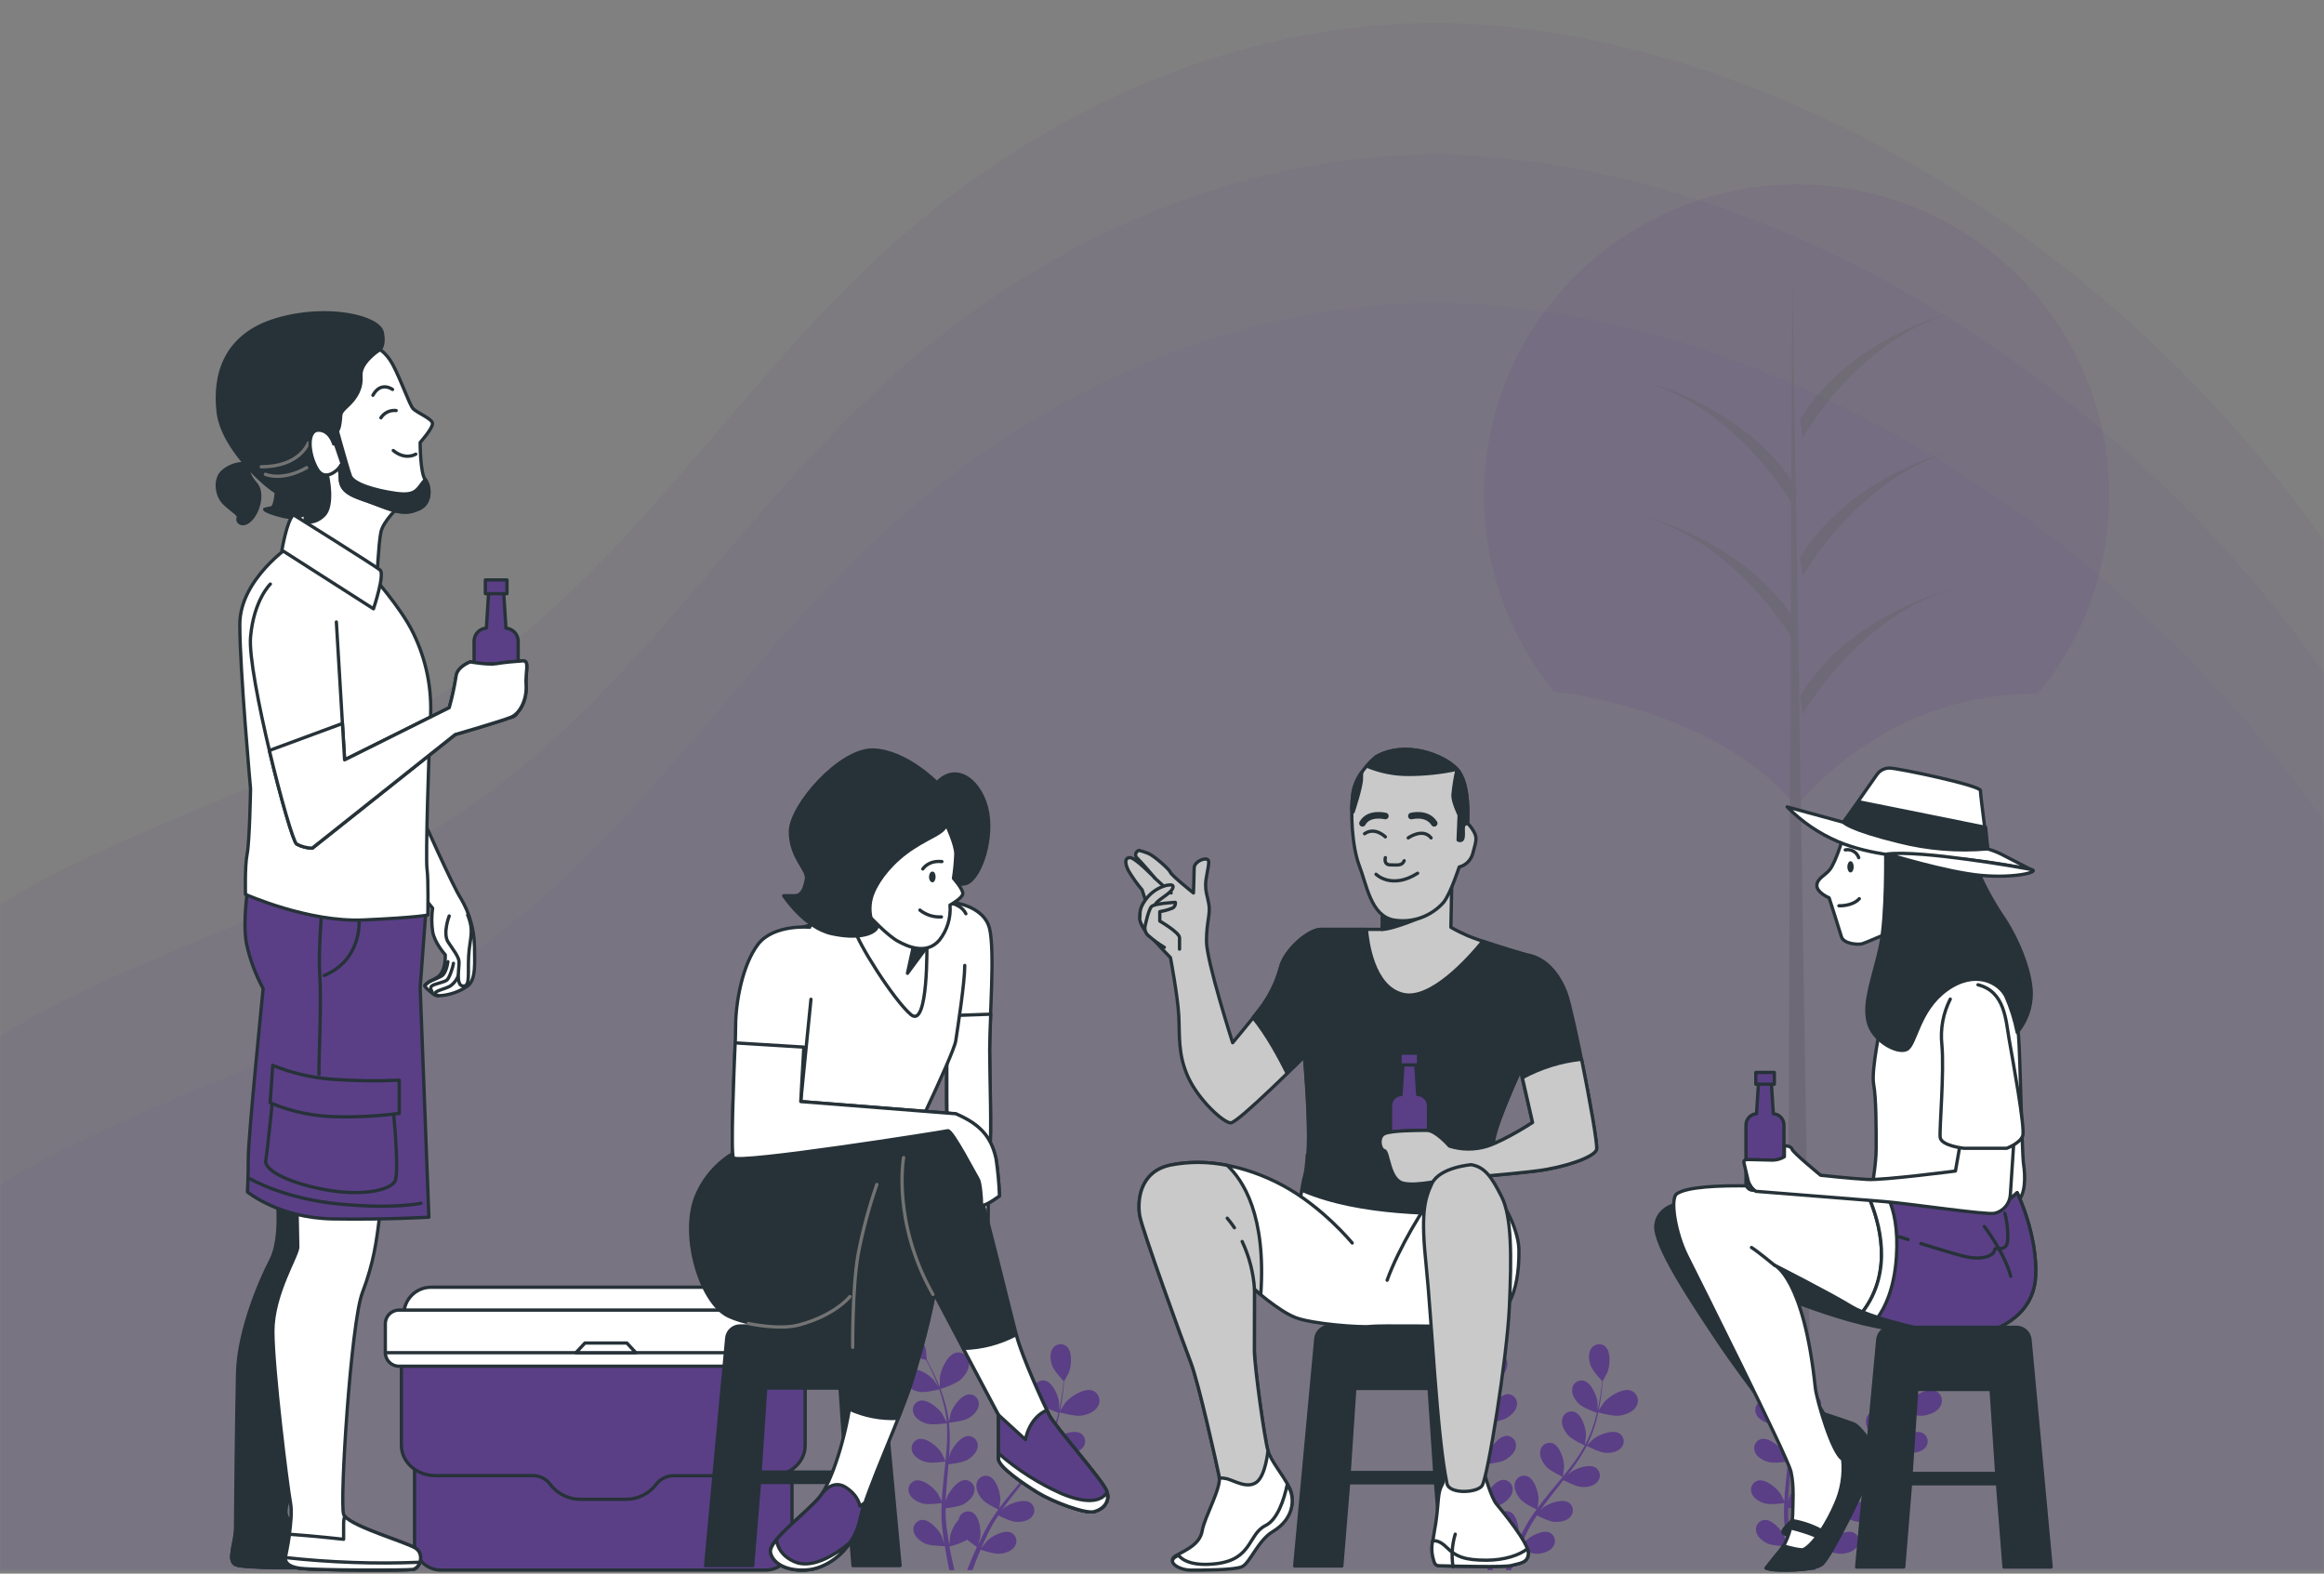 <svg width="706" height="478" viewBox="0 0 706 478" fill="none" xmlns="http://www.w3.org/2000/svg">
<rect x="0" y="0" width="706" height="478" fill="#808080" stroke="none"/>
<path d="M472.137 210.052C472.137 210.052 521.015 214.86 545.786 245C545.786 245 571.953 210.087 618.96 210.8C630.449 197.018 637.765 180.274 640.056 162.517C642.347 144.76 639.519 126.721 631.902 110.501C624.284 94.28 612.191 80.546 597.029 70.898C581.868 61.249 564.262 56.083 546.263 56.001C528.264 55.919 510.612 60.925 495.362 70.435C480.113 79.945 467.893 93.569 460.127 109.719C452.361 125.87 449.367 143.882 451.495 161.659C453.623 179.436 460.784 196.246 472.146 210.132L472.137 210.052Z" fill="#5A3F86" fill-opacity="0.11"/>
<path d="M544.427 80L542.829 477H550.829L544.427 80Z" fill="#737373"/>
<path d="M547.643 217C547.643 217 563.773 187.897 592.829 179C592.829 179 562.18 186.274 546.829 211.341L547.643 217Z" fill="#737373"/>
<path d="M547.643 133C547.643 133 563.773 103.888 592.829 95C592.829 95 562.18 102.274 546.829 127.341L547.643 133Z" fill="#737373"/>
<path d="M547.643 175C547.643 175 563.773 145.897 592.829 137C592.829 137 562.18 144.282 546.829 169.341L547.643 175Z" fill="#737373"/>
<path d="M545.021 154C545.021 154 528.883 124.888 499.829 116C499.829 116 530.498 123.274 545.829 148.341L545.021 154Z" fill="#737373"/>
<path d="M545.021 195C545.021 195 528.883 165.897 499.829 157C499.829 157 530.498 164.274 545.829 189.341L545.021 195Z" fill="#737373"/>
<mask id="mask0_10_1540" style="mask-type:alpha" maskUnits="userSpaceOnUse" x="0" y="0" width="706" height="477">
<rect width="706" height="477" fill="#F7E2FF"/>
</mask>
<g mask="url(#mask0_10_1540)">
<path d="M699.322 648.27C719.007 629.098 734.666 604.748 744.535 573.887C759.888 525.887 766 475.118 766 424.834C766 267.058 615.889 112.376 461.536 93.546C392.809 85.166 326.095 111.531 274.572 156.149C221.647 201.937 189.251 264.468 126.978 299.897C91.023 320.381 50.826 332.449 14.152 351.638C-56.93 388.811 -97.649 463.734 -81.469 544.105C-64.409 628.847 -0.247 713.786 82.394 743.73C157.755 770.976 237.826 753.298 313.888 739.36C384.719 726.393 456.251 717.473 527.998 711.52C589.984 706.287 652.707 693.626 699.322 648.27Z" fill="#5A3F86" fill-opacity="0.06"/>
<path d="M699.322 603.27C719.007 584.098 734.666 559.748 744.535 528.887C759.888 480.887 766 430.118 766 379.834C766 222.058 615.889 67.376 461.536 48.546C392.809 40.166 326.095 66.531 274.572 111.149C221.647 156.937 189.251 219.468 126.978 254.897C91.023 275.381 50.826 287.449 14.152 306.638C-56.93 343.811 -97.649 418.734 -81.469 499.105C-64.409 583.847 -0.247 668.786 82.394 698.73C157.755 725.976 237.826 708.298 313.888 694.36C384.719 681.393 456.251 672.473 527.998 666.52C589.984 661.287 652.707 648.626 699.322 603.27Z" fill="#5A3F86" fill-opacity="0.06"/>
<path d="M699.322 563.27C719.007 544.098 734.666 519.748 744.535 488.887C759.888 440.887 766 390.118 766 339.834C766 182.058 615.889 27.376 461.536 8.546C392.809 0.166 326.095 26.53 274.572 71.149C221.647 116.937 189.251 179.468 126.978 214.897C91.023 235.381 50.826 247.449 14.152 266.638C-56.93 303.811 -97.649 378.734 -81.469 459.105C-64.409 543.847 -0.247 628.786 82.394 658.73C157.755 685.976 237.826 668.298 313.888 654.36C384.719 641.393 456.251 632.473 527.998 626.52C589.984 621.287 652.707 608.626 699.322 563.27Z" fill="#5A3F86" fill-opacity="0.06"/>
</g>
<path d="M584.479 429.994C582.329 430.325 577.657 428.96 577.647 428.96C577.636 428.96 579.476 426.138 579.611 425.983C581.223 424.092 585.43 421.383 587.994 422.448C588.414 422.636 588.791 422.911 589.098 423.254C589.406 423.597 589.638 424.001 589.779 424.44C589.92 424.879 589.968 425.342 589.919 425.8C589.869 426.258 589.724 426.701 589.493 427.1C588.562 428.847 586.309 429.694 584.479 429.994Z" fill="#5A3F86"/>
<path d="M541.426 421.972C541.426 421.972 541.426 418.623 541.426 418.406C541.726 415.946 543.742 411.367 546.471 410.84C546.929 410.765 547.398 410.788 547.847 410.907C548.296 411.027 548.714 411.24 549.074 411.533C549.435 411.826 549.729 412.192 549.938 412.607C550.146 413.022 550.265 413.477 550.285 413.941C550.461 415.884 549.065 417.858 547.69 419.109C546.078 420.515 541.426 421.972 541.426 421.972Z" fill="#5A3F86"/>
<path d="M531.699 411.088C533.033 412.121 536.392 412.907 537.219 413.093C537.571 413.724 537.922 414.406 538.304 415.161C538.966 416.504 539.7 418.034 540.372 419.75C540.558 420.205 540.734 420.701 540.92 421.177C540.444 420.432 539.772 419.419 539.7 419.326C538.315 417.652 534.645 415.192 532.381 416.132C532.01 416.293 531.676 416.53 531.401 416.828C531.127 417.127 530.918 417.479 530.788 417.863C530.659 418.247 530.611 418.654 530.649 419.057C530.686 419.46 530.808 419.852 531.007 420.205C531.813 421.735 533.777 422.52 535.379 422.789C536.981 423.058 540.486 422.21 541.23 422.014C541.623 423.048 541.995 424.185 542.263 425.363C542.874 427.492 543.293 429.671 543.514 431.875H543.38C543.028 431.141 542.243 429.601 542.17 429.477C540.971 427.658 537.591 424.846 535.234 425.497C534.848 425.618 534.492 425.818 534.188 426.085C533.884 426.352 533.64 426.68 533.471 427.047C533.301 427.414 533.21 427.813 533.204 428.217C533.198 428.621 533.277 429.022 533.436 429.394C534.056 430.997 535.927 431.999 537.488 432.444C539.297 432.95 543.38 432.32 543.535 432.299C543.697 434.49 543.715 436.69 543.587 438.884C543.504 440.507 543.359 442.15 543.194 443.804C542.956 443.277 541.933 441.261 541.84 441.116C540.651 439.297 537.271 436.485 534.914 437.137C534.527 437.256 534.17 437.455 533.865 437.722C533.56 437.989 533.315 438.316 533.145 438.684C532.976 439.052 532.885 439.451 532.88 439.856C532.875 440.26 532.955 440.662 533.115 441.034C533.736 442.636 535.607 443.639 537.167 444.083C538.935 444.579 542.842 443.99 543.173 443.938C543.101 444.683 543.028 445.437 542.946 446.181C542.677 448.631 542.398 451.081 542.201 453.51C542.129 454.348 542.088 455.185 542.046 456.012C541.674 455.237 540.961 453.831 540.889 453.727C539.69 451.898 536.309 449.086 533.953 449.737C533.567 449.858 533.21 450.058 532.907 450.325C532.603 450.592 532.358 450.92 532.189 451.287C532.019 451.654 531.929 452.053 531.923 452.457C531.917 452.861 531.995 453.262 532.154 453.634C532.774 455.247 534.645 456.239 536.206 456.684C537.767 457.128 541.085 456.684 542.015 456.57C541.953 457.955 541.922 459.33 541.964 460.705C541.964 461.294 541.964 461.893 542.046 462.452C542.129 463.01 542.139 463.578 542.181 464.126C542.325 465.274 542.45 466.338 542.605 467.393C542.677 467.93 542.76 468.426 542.842 468.954C542.574 468.106 542.139 466.772 542.088 466.659C541.178 464.684 538.263 461.387 535.886 461.676C535.485 461.735 535.1 461.877 534.758 462.093C534.416 462.31 534.123 462.596 533.898 462.934C533.674 463.271 533.523 463.652 533.456 464.052C533.389 464.451 533.407 464.861 533.508 465.253C533.88 466.938 535.576 468.209 537.054 468.881C538.532 469.553 542.512 469.646 542.987 469.646C543.183 470.918 543.39 472.158 543.607 473.305C543.824 474.453 544.083 475.797 544.321 476.913H545.881C545.602 475.724 545.313 474.432 545.023 473.037C544.806 472.003 544.6 470.887 544.393 469.749C546.279 469.314 548.095 468.618 549.789 467.682C550.725 468.478 551.709 469.217 552.735 469.894C552.197 471.073 551.701 472.21 551.226 473.295C550.678 474.587 550.192 475.786 549.747 476.913H551.381C551.742 475.941 552.135 474.928 552.569 473.812C553.003 472.695 553.386 471.796 553.841 470.711C554.296 470.866 557.903 472.106 559.691 471.951C561.304 471.807 563.33 471.166 564.24 469.698C564.463 469.364 564.614 468.987 564.683 468.592C564.752 468.196 564.738 467.791 564.64 467.401C564.543 467.011 564.365 466.647 564.118 466.33C563.871 466.013 563.56 465.752 563.206 465.563C561.015 464.529 557.169 466.597 555.66 468.199C555.567 468.292 554.554 469.605 554.058 470.266C554.327 469.625 554.606 468.995 554.905 468.333C555.329 467.372 555.805 466.38 556.26 465.408L557.035 463.909C557.293 463.403 557.593 462.937 557.872 462.441C558.296 461.728 558.771 461.015 559.247 460.291C560.188 460.787 562.999 462.173 564.57 462.266C566.142 462.359 568.292 462.038 569.408 460.736C569.683 460.438 569.892 460.086 570.021 459.702C570.15 459.318 570.197 458.912 570.158 458.509C570.119 458.105 569.995 457.715 569.794 457.363C569.594 457.011 569.321 456.706 568.995 456.467C566.989 455.071 562.875 456.601 561.139 457.924L560.353 458.658C560.839 457.976 561.314 457.283 561.821 456.591C563.278 454.658 564.819 452.745 566.348 450.812L567.299 449.603C568.095 450.016 571.124 451.546 572.768 451.67C574.411 451.794 576.489 451.443 577.605 450.14C577.88 449.842 578.089 449.489 578.219 449.104C578.348 448.72 578.394 448.312 578.355 447.908C578.316 447.504 578.193 447.113 577.992 446.76C577.792 446.408 577.519 446.101 577.192 445.861C575.197 444.476 571.072 446.006 569.336 447.329C569.274 447.329 568.881 447.753 568.426 448.176C569.253 447.143 570.049 446.057 570.814 444.972C572.133 443.12 573.328 441.183 574.39 439.173C574.67 439.318 578.184 441.189 580.014 441.302C581.637 441.395 583.735 441.075 584.851 439.762C585.126 439.465 585.335 439.113 585.464 438.729C585.593 438.345 585.64 437.938 585.601 437.535C585.562 437.132 585.438 436.742 585.238 436.39C585.037 436.038 584.765 435.732 584.438 435.493C582.443 434.098 578.318 435.638 576.582 436.951C576.468 437.044 575.021 438.429 574.514 438.946C574.509 438.922 574.509 438.897 574.514 438.873C575.503 436.88 576.315 434.805 576.944 432.671C577.511 430.759 577.967 428.816 578.308 426.851C578.649 425.032 578.835 423.337 579.001 421.848C579.083 421.042 579.145 420.298 579.187 419.605C579.187 419.605 580.593 417.021 580.665 416.845C581.461 414.778 581.792 410.437 579.9 408.896C579.579 408.65 579.21 408.474 578.816 408.38C578.423 408.285 578.014 408.275 577.616 408.349C577.218 408.423 576.841 408.58 576.508 408.81C576.174 409.039 575.893 409.337 575.683 409.682C574.732 411.119 575 413.217 575.548 414.757C576.096 416.298 578.453 418.892 579.042 419.471C578.98 420.184 578.908 420.949 578.804 421.797C578.608 423.285 578.38 424.96 578.008 426.769C577.905 427.244 577.781 427.802 577.667 428.268C577.667 427.379 577.667 426.2 577.667 426.056C577.429 423.885 575.703 419.853 573.315 419.347C572.916 419.275 572.507 419.288 572.113 419.385C571.72 419.482 571.351 419.662 571.032 419.912C570.712 420.162 570.45 420.476 570.261 420.835C570.072 421.194 569.961 421.589 569.935 421.993C569.76 423.699 570.969 425.446 572.147 426.552C573.326 427.658 576.727 428.888 577.46 429.136C577.192 430.242 576.892 431.369 576.509 432.526C575.848 434.639 574.997 436.687 573.967 438.646H573.832C573.946 437.829 574.142 436.113 574.142 435.969C574.142 433.798 572.881 429.591 570.566 428.836C570.177 428.721 569.768 428.689 569.366 428.742C568.964 428.795 568.578 428.932 568.233 429.145C567.887 429.358 567.591 429.641 567.362 429.976C567.134 430.311 566.978 430.69 566.907 431.09C566.545 432.764 567.558 434.635 568.612 435.865C569.832 437.292 573.594 438.966 573.729 439.07C572.66 440.992 571.462 442.84 570.142 444.6C569.243 445.923 568.209 447.267 567.175 448.497C567.268 447.928 567.527 445.675 567.527 445.51C567.527 443.339 566.266 439.132 563.95 438.377C563.561 438.262 563.153 438.229 562.751 438.283C562.349 438.336 561.962 438.473 561.617 438.686C561.272 438.899 560.975 439.182 560.747 439.517C560.518 439.852 560.363 440.231 560.291 440.631C559.939 442.305 560.973 444.166 562.007 445.406C563.196 446.791 566.793 448.456 567.093 448.6L565.687 450.368C564.116 452.26 562.524 454.151 561.015 456.063C560.498 456.725 559.981 457.397 559.516 458.069C559.629 457.211 559.805 455.65 559.805 455.516C559.805 453.335 558.544 449.127 556.229 448.373C555.84 448.259 555.432 448.228 555.03 448.282C554.629 448.336 554.243 448.474 553.898 448.686C553.553 448.899 553.257 449.181 553.028 449.515C552.799 449.849 552.643 450.228 552.569 450.626C552.208 452.311 553.21 454.172 554.275 455.412C555.34 456.653 558.327 458.11 559.175 458.513C558.368 459.64 557.583 460.767 556.869 461.924C556.57 462.421 556.229 462.958 555.97 463.423L555.164 464.901C554.647 465.935 554.13 466.876 553.706 467.847L553.045 469.284C553.293 468.437 553.665 467.083 553.686 466.948C554.016 464.798 553.396 460.446 551.226 459.351C550.858 459.179 550.459 459.087 550.054 459.079C549.649 459.072 549.247 459.15 548.874 459.308C548.5 459.465 548.165 459.7 547.888 459.996C547.611 460.292 547.399 460.642 547.267 461.025C547.19 461.225 547.134 461.433 547.101 461.645C545.819 463.068 544.929 464.799 544.517 466.669C544.517 466.803 544.372 468.457 544.331 469.305C544.207 468.612 544.083 467.93 543.969 467.238C543.793 466.204 543.638 465.108 543.483 464.054C543.432 463.496 543.37 462.937 543.307 462.379C543.245 461.821 543.235 461.263 543.194 460.694C543.194 459.857 543.194 458.999 543.194 458.141C544.227 458.027 547.329 457.635 548.724 456.849C550.119 456.063 551.701 454.606 551.918 452.9C551.981 452.5 551.959 452.091 551.854 451.7C551.748 451.308 551.562 450.943 551.307 450.629C551.051 450.314 550.733 450.056 550.372 449.872C550.01 449.689 549.615 449.583 549.21 449.562C546.77 449.51 544.186 453.055 543.463 455.112C543.463 455.185 543.339 455.629 543.214 456.146C543.214 455.309 543.214 454.472 543.318 453.624C543.463 451.215 543.69 448.766 543.897 446.305C543.948 445.799 543.979 445.272 544.021 444.776C544.92 444.683 548.29 444.29 549.716 443.463C551.143 442.636 552.693 441.23 552.91 439.514C552.973 439.114 552.951 438.706 552.846 438.315C552.74 437.924 552.554 437.56 552.298 437.246C552.043 436.932 551.724 436.675 551.363 436.493C551.002 436.31 550.606 436.205 550.202 436.186C547.763 436.124 545.178 439.68 544.455 441.737C544.455 441.809 544.31 442.346 544.176 442.946C544.269 441.613 544.352 440.279 544.393 438.956C544.472 436.683 544.399 434.407 544.176 432.144C544.486 432.144 548.445 431.73 550.037 430.821C551.443 430.004 553.014 428.578 553.231 426.872C553.294 426.473 553.272 426.064 553.167 425.674C553.062 425.283 552.877 424.919 552.623 424.604C552.369 424.29 552.051 424.032 551.691 423.847C551.331 423.663 550.937 423.556 550.533 423.533C548.093 423.471 545.499 427.027 544.786 429.084C544.734 429.229 544.29 431.152 544.155 431.886V431.762C543.873 429.544 543.403 427.356 542.749 425.218C542.166 423.313 541.476 421.443 540.682 419.616C539.958 417.91 539.193 416.391 538.501 415.057C538.118 414.334 537.757 413.682 537.467 413.083C537.467 413.083 537.219 410.147 537.178 409.982C536.723 407.852 534.583 404.017 532.154 403.78C531.749 403.75 531.342 403.807 530.96 403.945C530.579 404.083 530.23 404.3 529.938 404.582C529.645 404.864 529.415 405.204 529.263 405.58C529.11 405.957 529.039 406.361 529.053 406.767C529.022 408.483 530.397 410.054 531.699 411.088Z" fill="#5A3F86"/>
<path d="M328.569 429.994C326.419 430.325 321.737 428.96 321.737 428.96C321.737 428.96 323.566 426.138 323.701 425.983C325.313 424.092 329.52 421.383 332.084 422.448C332.504 422.637 332.879 422.913 333.186 423.256C333.492 423.6 333.723 424.004 333.863 424.443C334.004 424.881 334.05 425.344 334 425.802C333.95 426.26 333.804 426.702 333.573 427.1C332.653 428.847 330.399 429.694 328.569 429.994Z" fill="#5A3F86"/>
<path d="M285.517 421.972C285.465 421.972 285.517 418.623 285.517 418.406C285.816 415.946 287.832 411.367 290.561 410.84C291.019 410.765 291.488 410.788 291.937 410.907C292.386 411.027 292.804 411.24 293.165 411.533C293.525 411.826 293.819 412.192 294.028 412.607C294.237 413.022 294.355 413.477 294.375 413.941C294.551 415.884 293.155 417.858 291.781 419.109C290.147 420.515 285.517 421.972 285.517 421.972Z" fill="#5A3F86"/>
<path d="M275.789 411.088C277.123 412.121 280.472 412.907 281.309 413.093C281.65 413.724 282.012 414.406 282.395 415.161C283.056 416.504 283.79 418.034 284.462 419.75C284.638 420.205 284.824 420.701 285 421.177C284.524 420.432 283.863 419.419 283.79 419.326C282.395 417.652 278.735 415.192 276.461 416.132C276.09 416.294 275.757 416.532 275.484 416.831C275.211 417.129 275.003 417.482 274.875 417.865C274.746 418.249 274.699 418.656 274.738 419.059C274.776 419.462 274.898 419.852 275.097 420.205C275.893 421.735 277.867 422.52 279.469 422.789C281.072 423.058 284.576 422.21 285.32 422.014C285.703 423.048 286.075 424.185 286.354 425.363C286.968 427.492 287.39 429.671 287.615 431.875H287.48C287.119 431.141 286.343 429.601 286.261 429.477C285.072 427.658 281.692 424.846 279.335 425.497C278.947 425.615 278.589 425.814 278.283 426.08C277.977 426.347 277.732 426.674 277.562 427.043C277.392 427.411 277.302 427.81 277.297 428.216C277.293 428.621 277.375 429.023 277.536 429.394C278.157 430.997 280.028 431.999 281.588 432.444C283.397 432.95 287.48 432.32 287.636 432.299C287.781 434.491 287.781 436.691 287.636 438.884C287.553 440.507 287.408 442.15 287.232 443.804C287.005 443.277 285.982 441.261 285.889 441.116C284.7 439.297 281.309 436.485 278.963 437.137C278.576 437.256 278.219 437.456 277.914 437.722C277.609 437.989 277.363 438.316 277.192 438.683C277.022 439.051 276.93 439.45 276.924 439.854C276.917 440.259 276.996 440.661 277.154 441.034C277.784 442.636 279.655 443.639 281.216 444.083C282.974 444.579 286.891 443.99 287.222 443.938C287.15 444.683 287.077 445.437 286.995 446.181C286.726 448.631 286.447 451.081 286.24 453.51C286.178 454.348 286.137 455.185 286.095 456.012C285.713 455.237 285.01 453.831 284.927 453.727C283.739 451.898 280.358 449.086 278.002 449.737C277.614 449.855 277.255 450.054 276.95 450.32C276.644 450.586 276.398 450.914 276.228 451.282C276.058 451.651 275.968 452.05 275.964 452.456C275.96 452.861 276.041 453.263 276.203 453.634C276.823 455.247 278.694 456.239 280.255 456.684C281.816 457.128 285.134 456.684 286.064 456.57C286.002 457.955 285.971 459.33 286.013 460.705C286.013 461.294 286.013 461.893 286.095 462.452C286.178 463.01 286.188 463.578 286.23 464.126C286.374 465.274 286.498 466.338 286.653 467.393C286.726 467.93 286.809 468.426 286.881 468.954C286.622 468.106 286.188 466.772 286.126 466.659C285.227 464.684 282.312 461.387 279.924 461.676C279.524 461.736 279.141 461.879 278.8 462.096C278.459 462.313 278.167 462.6 277.944 462.937C277.721 463.275 277.571 463.655 277.504 464.054C277.437 464.453 277.456 464.861 277.557 465.253C277.929 466.938 279.624 468.209 281.103 468.881C282.581 469.553 286.56 469.646 287.036 469.646C287.232 470.918 287.439 472.158 287.656 473.305C287.873 474.453 288.132 475.797 288.369 476.913H289.93C289.651 475.724 289.362 474.432 289.072 473.037C288.855 472.003 288.638 470.887 288.431 469.749C290.321 469.316 292.141 468.62 293.838 467.682C294.771 468.477 295.752 469.216 296.773 469.894C296.246 471.073 295.74 472.21 295.274 473.295C294.727 474.587 294.241 475.786 293.796 476.913H295.429C295.791 475.941 296.174 474.928 296.608 473.812C297.042 472.695 297.435 471.796 297.89 470.711C298.344 470.866 301.952 472.106 303.74 471.951C305.353 471.807 307.379 471.166 308.289 469.698C308.511 469.364 308.66 468.987 308.729 468.592C308.797 468.196 308.782 467.791 308.684 467.402C308.587 467.013 308.41 466.649 308.164 466.332C307.917 466.015 307.608 465.753 307.255 465.563C305.063 464.529 301.218 466.597 299.709 468.199C299.616 468.292 298.603 469.605 298.096 470.266C298.376 469.625 298.655 468.995 298.954 468.333C299.368 467.372 299.854 466.38 300.308 465.408L301.084 463.909C301.332 463.403 301.642 462.937 301.921 462.441C302.345 461.728 302.82 461.015 303.296 460.291C304.237 460.787 307.048 462.173 308.619 462.266C310.191 462.359 312.33 462.038 313.457 460.736C313.73 460.438 313.938 460.085 314.066 459.702C314.194 459.318 314.24 458.912 314.201 458.509C314.163 458.106 314.039 457.717 313.84 457.365C313.64 457.013 313.369 456.707 313.044 456.467C311.038 455.071 306.924 456.601 305.187 457.924L304.402 458.658C304.877 457.976 305.363 457.283 305.87 456.591C307.327 454.658 308.857 452.745 310.397 450.812L311.348 449.603C312.144 450.016 315.163 451.546 316.816 451.67C318.47 451.794 320.538 451.443 321.654 450.14C321.929 449.842 322.138 449.489 322.267 449.104C322.397 448.72 322.443 448.312 322.404 447.908C322.365 447.504 322.242 447.113 322.041 446.76C321.84 446.408 321.568 446.101 321.241 445.861C319.235 444.476 315.121 446.006 313.385 447.329C313.323 447.329 312.919 447.753 312.475 448.176C313.292 447.143 314.098 446.057 314.863 444.972C316.182 443.12 317.377 441.183 318.439 439.173C318.718 439.318 322.233 441.189 324.063 441.302C325.685 441.395 327.784 441.075 328.9 439.762C329.175 439.465 329.384 439.113 329.513 438.729C329.642 438.345 329.689 437.938 329.65 437.535C329.611 437.132 329.487 436.742 329.287 436.39C329.086 436.038 328.814 435.732 328.487 435.493C326.492 434.098 322.367 435.638 320.631 436.951C320.507 437.044 319.07 438.429 318.563 438.946V438.873C319.559 436.882 320.375 434.807 321.003 432.671C321.571 430.759 322.026 428.816 322.367 426.851C322.698 425.032 322.895 423.337 323.06 421.848C323.143 421.042 323.194 420.298 323.246 419.605C323.246 419.605 324.662 417.021 324.735 416.845C325.52 414.778 325.861 410.437 323.97 408.896C323.648 408.65 323.278 408.474 322.883 408.379C322.489 408.285 322.079 408.274 321.681 408.349C321.282 408.423 320.904 408.58 320.57 408.809C320.236 409.039 319.954 409.336 319.742 409.682C318.801 411.119 319.07 413.217 319.607 414.757C320.145 416.298 322.522 418.892 323.112 419.471C323.05 420.184 322.977 420.949 322.874 421.797C322.677 423.285 322.45 424.96 322.068 426.769C321.975 427.244 321.851 427.802 321.737 428.268C321.737 427.379 321.737 426.2 321.737 426.056C321.509 423.885 319.783 419.853 317.395 419.347C316.996 419.275 316.587 419.288 316.193 419.385C315.799 419.482 315.431 419.662 315.112 419.912C314.792 420.162 314.53 420.476 314.341 420.835C314.152 421.194 314.041 421.589 314.015 421.993C313.829 423.699 315.049 425.446 316.227 426.552C317.406 427.658 320.806 428.888 321.54 429.136C321.272 430.242 320.972 431.369 320.589 432.526C319.923 434.637 319.072 436.685 318.047 438.646H317.912C318.026 437.829 318.222 436.113 318.222 435.969C318.222 433.798 316.961 429.591 314.646 428.836C314.257 428.721 313.848 428.689 313.446 428.742C313.044 428.795 312.658 428.932 312.313 429.145C311.967 429.358 311.671 429.641 311.442 429.976C311.214 430.311 311.058 430.69 310.986 431.09C310.625 432.764 311.627 434.635 312.692 435.865C313.912 437.292 317.674 438.966 317.86 439.07C316.788 440.99 315.59 442.838 314.274 444.6C313.312 445.913 312.279 447.205 311.173 448.487C311.276 447.918 311.534 445.665 311.534 445.499C311.534 443.328 310.273 439.121 307.947 438.367C307.559 438.251 307.151 438.219 306.75 438.273C306.348 438.326 305.963 438.463 305.618 438.676C305.274 438.889 304.978 439.172 304.751 439.507C304.523 439.842 304.369 440.221 304.299 440.62C303.937 442.295 304.939 444.166 306.004 445.396C307.193 446.781 310.79 448.445 311.09 448.59L309.787 450.368C308.206 452.26 306.624 454.151 305.115 456.063C304.598 456.725 304.081 457.397 303.606 458.069C303.73 457.211 303.906 455.65 303.906 455.516C303.906 453.335 302.645 449.127 300.329 448.373C299.94 448.259 299.532 448.228 299.131 448.282C298.729 448.336 298.344 448.474 297.999 448.686C297.654 448.899 297.357 449.181 297.128 449.515C296.9 449.849 296.743 450.228 296.67 450.626C296.308 452.311 297.311 454.172 298.376 455.412C299.44 456.653 302.428 458.11 303.275 458.513C302.459 459.64 301.683 460.767 300.96 461.924C300.67 462.421 300.329 462.958 300.071 463.423C299.812 463.888 299.523 464.405 299.264 464.901C298.748 465.935 298.231 466.876 297.807 467.847L297.145 469.284C297.394 468.437 297.755 467.083 297.776 466.948C298.117 464.798 297.497 460.446 295.326 459.351C294.959 459.179 294.56 459.087 294.155 459.079C293.75 459.072 293.347 459.15 292.974 459.308C292.601 459.465 292.265 459.7 291.988 459.996C291.711 460.292 291.5 460.642 291.367 461.025C291.29 461.225 291.235 461.433 291.202 461.645C289.921 463.07 289.027 464.8 288.607 466.669C288.607 466.803 288.473 468.457 288.421 469.305C288.307 468.612 288.183 467.93 288.059 467.238C287.884 466.204 287.739 465.108 287.584 464.054C287.522 463.496 287.47 462.937 287.408 462.379C287.346 461.821 287.336 461.263 287.294 460.694C287.294 459.857 287.294 458.999 287.294 458.141C288.328 458.027 291.429 457.635 292.825 456.849C294.22 456.063 295.802 454.606 296.019 452.9C296.081 452.5 296.059 452.091 295.954 451.7C295.849 451.308 295.662 450.943 295.407 450.629C295.152 450.314 294.833 450.056 294.472 449.872C294.111 449.689 293.715 449.583 293.31 449.562C290.871 449.51 288.287 453.055 287.563 455.112C287.563 455.185 287.439 455.629 287.315 456.146C287.315 455.309 287.315 454.472 287.408 453.624C287.563 451.215 287.78 448.766 287.997 446.305L288.121 444.776C289.021 444.683 292.38 444.29 293.817 443.463C295.254 442.636 296.794 441.23 297.001 439.514C297.065 439.115 297.045 438.707 296.941 438.316C296.836 437.925 296.651 437.561 296.396 437.246C296.142 436.932 295.823 436.675 295.463 436.493C295.102 436.31 294.707 436.205 294.303 436.186C291.863 436.124 289.269 439.68 288.555 441.737C288.555 441.809 288.411 442.346 288.276 442.946C288.369 441.613 288.452 440.279 288.493 438.956C288.567 436.683 288.495 434.408 288.276 432.144C288.586 432.144 292.546 431.73 294.137 430.821C295.543 430.004 297.114 428.578 297.331 426.872C297.394 426.472 297.372 426.063 297.267 425.671C297.162 425.28 296.975 424.915 296.72 424.6C296.465 424.286 296.146 424.028 295.785 423.844C295.424 423.66 295.028 423.555 294.623 423.533C292.184 423.471 289.6 427.027 288.876 429.084C288.876 429.229 288.39 431.152 288.256 431.886V431.762C287.975 429.543 287.502 427.354 286.84 425.218C286.261 423.312 285.571 421.441 284.772 419.616C284.049 417.91 283.273 416.391 282.591 415.057C282.209 414.334 281.847 413.682 281.557 413.083C281.557 413.083 281.309 410.147 281.268 409.982C280.813 407.852 278.673 404.017 276.244 403.78C275.839 403.75 275.433 403.807 275.051 403.945C274.669 404.083 274.32 404.3 274.028 404.582C273.735 404.864 273.505 405.204 273.353 405.58C273.201 405.957 273.129 406.361 273.143 406.767C273.102 408.483 274.487 410.054 275.789 411.088Z" fill="#5A3F86"/>
<path d="M492.119 429.994C489.98 430.325 485.297 428.96 485.297 428.96C485.297 428.96 487.116 426.138 487.261 425.983C488.863 424.092 493.07 421.383 495.634 422.448C496.055 422.636 496.431 422.911 496.738 423.254C497.046 423.597 497.278 424.001 497.419 424.44C497.561 424.879 497.608 425.342 497.559 425.8C497.509 426.258 497.364 426.701 497.133 427.1C496.202 428.847 493.949 429.694 492.119 429.994Z" fill="#5A3F86"/>
<path d="M449.066 421.972C449.015 421.972 449.066 418.623 449.066 418.406C449.356 415.946 451.382 411.367 454.1 410.84C454.559 410.765 455.028 410.788 455.477 410.907C455.925 411.027 456.344 411.24 456.704 411.533C457.065 411.826 457.359 412.192 457.567 412.607C457.776 413.022 457.894 413.477 457.915 413.941C458.09 415.884 456.695 417.858 455.33 419.109C453.718 420.515 449.066 421.972 449.066 421.972Z" fill="#5A3F86"/>
<path d="M439.339 411.088C440.673 412.121 444.032 412.907 444.87 413.093C445.211 413.724 445.572 414.406 445.903 415.161C446.565 416.504 447.299 418.034 447.971 419.75C448.157 420.205 448.332 420.701 448.518 421.177C448.043 420.432 447.381 419.419 447.299 419.326C445.914 417.652 442.244 415.192 439.98 416.132C439.608 416.293 439.274 416.53 439 416.828C438.726 417.127 438.517 417.48 438.389 417.864C438.26 418.248 438.214 418.655 438.253 419.059C438.292 419.462 438.416 419.853 438.616 420.205C439.412 421.735 441.376 422.52 442.978 422.789C444.58 423.058 448.084 422.21 448.829 422.014C449.221 423.048 449.594 424.185 449.914 425.363C450.524 427.492 450.943 429.671 451.165 431.875H451.03C450.679 431.141 449.893 429.601 449.821 429.477C448.622 427.658 445.242 424.846 442.895 425.497C442.508 425.617 442.151 425.816 441.846 426.083C441.541 426.349 441.295 426.677 441.125 427.044C440.954 427.411 440.863 427.81 440.856 428.215C440.85 428.62 440.928 429.022 441.086 429.394C441.706 430.997 443.577 431.999 445.149 432.444C446.947 432.95 451.03 432.32 451.185 432.299C451.346 434.49 451.367 436.69 451.247 438.884C451.165 440.507 451.01 442.15 450.844 443.804C450.607 443.277 449.583 441.261 449.5 441.116C448.301 439.297 444.921 436.485 442.564 437.137C442.179 437.257 441.822 437.458 441.518 437.725C441.215 437.991 440.97 438.319 440.801 438.686C440.631 439.053 440.54 439.452 440.534 439.856C440.528 440.261 440.607 440.662 440.766 441.034C441.386 442.636 443.257 443.639 444.818 444.083C446.585 444.579 450.503 443.99 450.824 443.938C450.751 444.683 450.679 445.437 450.596 446.181C450.327 448.631 450.048 451.081 449.852 453.51C449.78 454.348 449.738 455.185 449.697 456.012C449.325 455.237 448.663 453.831 448.539 453.727C447.34 451.898 443.96 449.086 441.613 449.737C441.227 449.857 440.869 450.056 440.564 450.323C440.259 450.589 440.014 450.917 439.843 451.284C439.673 451.651 439.581 452.05 439.574 452.455C439.568 452.86 439.646 453.262 439.805 453.634C440.425 455.247 442.296 456.239 443.867 456.684C445.438 457.128 448.736 456.684 449.666 456.57C449.604 457.955 449.583 459.33 449.614 460.705C449.614 461.294 449.614 461.893 449.697 462.452C449.78 463.01 449.79 463.578 449.842 464.126C449.976 465.274 450.1 466.338 450.255 467.393C450.327 467.93 450.41 468.426 450.493 468.954C450.224 468.106 449.79 466.772 449.738 466.659C448.829 464.684 445.914 461.387 443.536 461.676C443.135 461.735 442.751 461.877 442.408 462.093C442.066 462.31 441.773 462.596 441.549 462.934C441.325 463.271 441.174 463.652 441.107 464.052C441.039 464.451 441.057 464.861 441.159 465.253C441.531 466.938 443.226 468.209 444.704 468.881C446.337 469.625 450.172 469.646 450.638 469.646C450.834 470.918 451.041 472.158 451.258 473.305C451.475 474.453 451.733 475.797 451.971 476.913H453.542C453.253 475.721 452.963 474.429 452.674 473.037C452.457 472.003 452.25 470.887 452.043 469.749C453.929 469.314 455.745 468.618 457.439 467.682C458.376 468.478 459.359 469.217 460.385 469.894C459.848 471.073 459.351 472.21 458.886 473.295C458.338 474.587 457.853 475.786 457.398 476.913H459.031C459.393 475.941 459.786 474.928 460.22 473.812C460.654 472.695 461.036 471.796 461.491 470.711C461.946 470.866 465.554 472.106 467.342 471.951C468.965 471.807 470.98 471.166 471.89 469.698C472.114 469.364 472.265 468.987 472.334 468.592C472.403 468.196 472.388 467.791 472.291 467.401C472.193 467.011 472.015 466.647 471.768 466.33C471.521 466.013 471.211 465.752 470.856 465.563C468.665 464.529 464.83 466.597 463.311 468.199C463.217 468.292 462.204 469.605 461.708 470.266C461.987 469.625 462.256 468.995 462.556 468.333C462.98 467.372 463.455 466.38 463.91 465.408L464.685 463.909C464.944 463.403 465.244 462.937 465.523 462.441C465.946 461.728 466.422 461.015 466.897 460.291C467.848 460.787 470.65 462.173 472.221 462.266C473.792 462.359 475.942 462.038 477.059 460.736C477.333 460.438 477.542 460.086 477.671 459.702C477.801 459.318 477.847 458.912 477.808 458.509C477.769 458.105 477.645 457.715 477.445 457.363C477.244 457.011 476.972 456.706 476.645 456.467C474.65 455.071 470.526 456.601 468.789 457.924L468.003 458.658C468.489 457.976 468.965 457.283 469.482 456.591C470.929 454.658 472.469 452.745 473.999 450.812L474.95 449.603C475.746 450.016 478.774 451.546 480.418 451.67C482.062 451.794 484.139 451.443 485.256 450.14C485.531 449.842 485.74 449.489 485.869 449.104C485.998 448.72 486.045 448.312 486.006 447.908C485.967 447.504 485.843 447.113 485.643 446.76C485.442 446.408 485.169 446.101 484.842 445.861C482.847 444.476 478.723 446.006 476.997 447.329C476.935 447.329 476.531 447.753 476.087 448.176C476.904 447.143 477.699 446.057 478.464 444.972C479.787 443.121 480.985 441.183 482.051 439.173C482.33 439.318 485.835 441.189 487.664 441.302C489.287 441.395 491.385 441.075 492.502 439.762C492.777 439.465 492.987 439.114 493.117 438.73C493.247 438.347 493.294 437.94 493.256 437.537C493.218 437.134 493.095 436.744 492.896 436.392C492.696 436.039 492.425 435.733 492.099 435.493C490.093 434.098 485.969 435.638 484.243 436.951C484.119 437.044 482.671 438.429 482.175 438.946C482.173 438.922 482.173 438.897 482.175 438.873C483.163 436.88 483.976 434.805 484.604 432.671C485.172 430.759 485.628 428.816 485.969 426.851C486.31 425.032 486.506 423.337 486.661 421.848C486.744 421.042 486.806 420.298 486.848 419.605C486.848 419.605 488.264 417.021 488.326 416.845C489.122 414.778 489.452 410.437 487.561 408.896C487.24 408.65 486.871 408.474 486.477 408.38C486.084 408.285 485.675 408.275 485.277 408.349C484.879 408.423 484.502 408.58 484.168 408.81C483.835 409.039 483.554 409.337 483.343 409.682C482.392 411.119 482.661 413.217 483.209 414.757C483.757 416.298 486.114 418.892 486.713 419.471C486.641 420.184 486.568 420.949 486.465 421.797C486.269 423.285 486.041 424.96 485.669 426.769C485.566 427.244 485.442 427.802 485.328 428.268C485.328 427.379 485.328 426.2 485.328 426.056C485.09 423.885 483.364 419.853 480.976 419.347C480.577 419.275 480.168 419.288 479.774 419.385C479.38 419.482 479.012 419.662 478.693 419.912C478.373 420.162 478.111 420.476 477.922 420.835C477.733 421.194 477.622 421.589 477.596 421.993C477.42 423.699 478.63 425.446 479.818 426.552C481.007 427.658 484.387 428.888 485.121 429.136C484.853 430.242 484.553 431.369 484.181 432.526C483.511 434.637 482.656 436.685 481.627 438.646H481.493C481.607 437.829 481.814 436.113 481.814 435.969C481.814 433.798 480.542 429.591 478.227 428.836C477.838 428.721 477.429 428.689 477.027 428.742C476.625 428.795 476.239 428.932 475.893 429.145C475.548 429.358 475.252 429.641 475.023 429.976C474.795 430.311 474.639 430.69 474.567 431.09C474.206 432.764 475.219 434.635 476.273 435.865C477.503 437.292 481.255 438.966 481.441 439.07C480.365 440.988 479.167 442.835 477.854 444.6C476.883 445.913 475.849 447.205 474.805 448.487C474.898 447.918 475.157 445.665 475.157 445.499C475.157 443.328 473.895 439.121 471.58 438.367C471.191 438.251 470.782 438.219 470.38 438.272C469.978 438.326 469.592 438.463 469.247 438.676C468.902 438.888 468.605 439.171 468.376 439.507C468.148 439.842 467.993 440.221 467.921 440.62C467.559 442.295 468.572 444.166 469.626 445.396C470.825 446.781 474.412 448.445 474.712 448.59C474.237 449.169 473.771 449.758 473.286 450.337C471.714 452.228 470.123 454.12 468.624 456.032C468.096 456.694 467.59 457.366 467.115 458.038C467.228 457.18 467.404 455.619 467.404 455.485C467.404 453.304 466.143 449.096 463.827 448.342C463.439 448.228 463.03 448.197 462.629 448.251C462.227 448.305 461.842 448.443 461.497 448.655C461.152 448.868 460.855 449.15 460.627 449.484C460.398 449.818 460.242 450.197 460.168 450.595C459.806 452.28 460.819 454.141 461.874 455.381C462.928 456.622 465.936 458.079 466.784 458.482C465.967 459.609 465.182 460.736 464.468 461.893C464.169 462.39 463.827 462.927 463.569 463.392L462.773 464.839C462.256 465.873 461.739 466.814 461.326 467.785C461.088 468.271 460.881 468.747 460.654 469.222C460.902 468.375 461.274 467.021 461.295 466.886C461.626 464.736 461.016 460.384 458.835 459.289C458.468 459.117 458.068 459.025 457.663 459.017C457.258 459.01 456.856 459.088 456.483 459.245C456.11 459.403 455.774 459.638 455.497 459.934C455.22 460.23 455.008 460.58 454.876 460.963C454.804 461.165 454.748 461.372 454.71 461.583C453.429 463.006 452.538 464.737 452.126 466.607C452.126 466.741 451.981 468.395 451.94 469.243C451.816 468.55 451.692 467.868 451.578 467.176C451.402 466.142 451.247 465.046 451.103 463.992L450.917 462.317C450.844 461.749 450.844 461.201 450.803 460.632C450.803 459.795 450.803 458.937 450.803 458.079C451.837 457.965 454.938 457.573 456.333 456.787C457.729 456.001 459.31 454.544 459.527 452.838C459.59 452.439 459.568 452.031 459.464 451.64C459.359 451.249 459.173 450.885 458.919 450.57C458.665 450.256 458.348 449.998 457.988 449.813C457.628 449.629 457.233 449.522 456.829 449.5C454.39 449.448 451.795 452.993 451.082 455.05C451.082 455.123 450.948 455.567 450.824 456.084C450.824 455.247 450.875 454.41 450.927 453.562C451.072 451.153 451.299 448.704 451.506 446.243C451.558 445.737 451.589 445.21 451.64 444.714C452.529 444.621 455.899 444.228 457.325 443.401C458.752 442.574 460.303 441.168 460.52 439.452C460.582 439.052 460.56 438.644 460.455 438.253C460.35 437.862 460.163 437.498 459.908 437.184C459.652 436.87 459.334 436.613 458.972 436.431C458.611 436.248 458.216 436.143 457.811 436.124C455.382 436.062 452.788 439.618 452.074 441.675C452.074 441.747 451.919 442.284 451.785 442.884C451.878 441.551 451.961 440.217 452.002 438.894C452.081 436.621 452.009 434.345 451.785 432.082C452.105 432.082 456.064 431.668 457.646 430.759C459.062 429.942 460.623 428.516 460.84 426.81C460.904 426.41 460.884 426.002 460.78 425.61C460.676 425.219 460.49 424.854 460.236 424.539C459.981 424.224 459.663 423.966 459.303 423.782C458.942 423.598 458.546 423.492 458.142 423.471C455.703 423.409 453.108 426.965 452.395 429.022C452.343 429.167 451.899 431.09 451.764 431.824V431.762C451.492 429.543 451.022 427.353 450.358 425.218C449.776 423.313 449.085 421.443 448.291 419.616C447.567 417.91 446.803 416.391 446.11 415.057C445.728 414.334 445.376 413.682 445.025 413.083H445.076C445.076 413.083 444.828 410.147 444.787 409.982C444.332 407.852 442.192 404.017 439.763 403.78C439.358 403.75 438.951 403.807 438.57 403.945C438.188 404.083 437.839 404.3 437.547 404.582C437.254 404.864 437.024 405.204 436.872 405.58C436.719 405.957 436.648 406.361 436.662 406.767C436.662 408.483 438.047 410.054 439.339 411.088Z" fill="#5A3F86"/>
<path d="M125.936 410.881H240.603V468.902C240.603 471.027 239.759 473.064 238.256 474.567C236.754 476.069 234.716 476.913 232.592 476.913H133.947C131.822 476.913 129.785 476.069 128.282 474.567C126.78 473.064 125.936 471.027 125.936 468.902V410.881Z" fill="#5A3F86" stroke="#263238" stroke-linecap="round" stroke-linejoin="round"/>
<path d="M121.936 410.881V438.997C121.936 444.083 126.536 448.208 132.211 448.208H161.815C162.849 448.199 163.871 448.435 164.796 448.897C165.721 449.359 166.524 450.033 167.139 450.864V450.864C168.224 452.298 169.632 453.457 171.248 454.247C172.864 455.038 174.643 455.437 176.442 455.412H190.035C191.834 455.438 193.614 455.04 195.23 454.25C196.846 453.459 198.254 452.3 199.338 450.864V450.864C199.961 450.037 200.771 449.368 201.701 448.914C202.632 448.459 203.657 448.231 204.693 448.249H234.328C240.003 448.249 244.603 444.114 244.603 439.039V410.881H121.936Z" fill="#5A3F86" stroke="#263238" stroke-linecap="round" stroke-linejoin="round"/>
<path d="M130.949 390.993H235.455C237.648 390.993 239.752 391.864 241.303 393.415C242.853 394.966 243.725 397.069 243.725 399.262V408.028H122.68V399.262C122.68 397.069 123.551 394.966 125.102 393.415C126.653 391.864 128.756 390.993 130.949 390.993V390.993Z" fill="white" stroke="#263238" stroke-linecap="round" stroke-linejoin="round"/>
<path d="M245.265 397.939H121.202C118.912 397.939 117.057 399.795 117.057 402.085V410.85C117.057 413.139 118.912 414.995 121.202 414.995H245.265C247.554 414.995 249.41 413.139 249.41 410.85V402.085C249.41 399.795 247.554 397.939 245.265 397.939Z" fill="white" stroke="#263238" stroke-linecap="round" stroke-linejoin="round"/>
<path d="M117.057 410.891H249.41" stroke="#263238" stroke-linecap="round" stroke-linejoin="round"/>
<path d="M190.438 407.945H177.693L174.964 410.891H193.167L190.438 407.945Z" fill="white" stroke="#263238" stroke-linecap="round" stroke-linejoin="round"/>
<path d="M438.094 475.662H452.39L445.93 406.498C445.809 405.502 445.331 404.584 444.583 403.914C443.836 403.245 442.871 402.87 441.867 402.86H403.797C402.793 402.87 401.828 403.245 401.081 403.914C400.333 404.584 399.855 405.502 399.734 406.498L393.315 475.662H407.621L409.689 450.399H436.099L438.094 475.662ZM409.854 447.267L411.56 421.745H434.146L435.851 447.267H409.854Z" fill="#263238" stroke="#263238" stroke-linecap="round" stroke-linejoin="round"/>
<path d="M463.172 289.878C461.911 289.557 449.279 285.743 445.806 284.193C442.333 282.642 440.761 281.67 440.761 281.67L441.071 265.876C441.071 265.876 435.707 272.512 431.282 274.404C426.858 276.295 420.232 276.295 420.232 276.295L419.912 282.301H401.305C397.512 282.301 390.245 288.617 388.984 293.982C387.739 298.57 385.592 302.864 382.668 306.613C380.776 309.146 374.461 316.723 374.461 316.723C374.461 316.723 366.512 291.914 366.512 285.898C366.512 279.882 367.824 277.556 367.194 274.404C366.563 271.251 366.253 270.93 366.253 268.718C366.253 266.506 367.194 263.664 367.194 261.772C367.194 259.88 362.77 261.451 362.77 263.664C362.77 265.876 362.553 271.24 362.553 271.24C362.553 271.24 355.823 265.876 355.513 264.925C355.203 263.974 350.458 259.87 348.877 259.239C347.95 258.867 347 258.553 346.034 258.299C345.778 258.363 345.546 258.5 345.365 258.693C345.184 258.885 345.061 259.126 345.012 259.385C344.963 259.645 344.99 259.913 345.089 260.159C345.187 260.404 345.354 260.616 345.569 260.769C347.202 262.402 350.738 266.589 350.738 266.589C350.738 266.589 344.866 260.469 343.264 260.5C341.662 260.531 341.662 262.165 342.82 264.49C344.032 266.536 345.415 268.476 346.954 270.289C347.492 271.923 347.988 273.453 347.988 273.453C347.988 273.453 344.205 278.197 347.988 282.611C351.771 287.025 355.575 290.88 355.575 290.88C355.575 290.88 357.787 302.561 358.097 308.567C358.408 314.573 357.787 320.248 360.94 327.173C364.093 334.099 371.68 341.066 373.892 341.066C376.104 341.066 396.313 320.857 396.313 320.857C396.313 320.857 397.574 335.071 397.574 345.18C397.574 355.289 396.313 357.905 396.313 357.905C395.111 363.945 394.372 370.069 394.101 376.222C393.47 387.592 398.835 398.322 404.21 400.534C409.585 402.746 431.365 402.436 434.838 402.436C438.311 402.436 441.154 401.805 443.108 398.301C445.061 394.797 448.152 384.408 448.152 376.201C448.152 367.993 452.897 351.248 453.837 345.883C454.778 340.518 461.631 325.54 461.631 325.54C465.512 320.204 468.4 314.213 470.159 307.854C472.961 297.455 464.433 290.198 463.172 289.878Z" fill="#C9C9C9" stroke="#263238" stroke-linecap="round" stroke-linejoin="round"/>
<path d="M433.06 278.073C433.06 278.073 423.426 282.26 419.901 282.301V278.435L433.06 278.073Z" fill="#263238" stroke="#263238" stroke-linecap="round" stroke-linejoin="round"/>
<path d="M434.642 402.643C438.115 402.643 440.958 402.012 442.849 398.508C444.741 395.004 447.904 384.605 447.904 376.397C447.904 371.415 449.651 363.301 451.233 356.489L397.129 350.824C396.83 356.427 396.096 358.06 396.096 358.06C394.894 364.1 394.155 370.224 393.884 376.377C393.253 387.747 398.618 398.487 403.983 400.699C409.348 402.911 431.169 402.643 434.642 402.643Z" fill="white" stroke="#263238" stroke-linecap="round" stroke-linejoin="round"/>
<path d="M470.118 307.874C472.961 297.455 464.433 290.198 463.172 289.878C462.262 289.651 455.491 287.635 450.457 285.929C446.105 291.263 434.714 303.957 426.321 302.065C417.018 299.998 415.353 285.65 415.105 282.301H401.274C397.481 282.301 390.214 288.617 388.953 293.982C387.708 298.57 385.561 302.864 382.637 306.613C382.193 307.213 381.479 308.112 380.673 309.115C384.942 314.283 388.798 321.519 391.01 325.985C394.049 323.039 396.251 320.816 396.251 320.816C396.251 320.816 397.512 335.029 397.512 345.139C397.512 355.248 396.313 357.905 396.313 357.905C396.313 357.905 395.806 361.068 395.693 361.605C413.896 369.296 436.906 368.438 448.834 368.945C450.199 360.499 453.072 349.956 453.786 345.904C454.737 340.529 461.58 325.561 461.58 325.561C465.464 320.225 468.356 314.234 470.118 307.874V307.874Z" fill="#263238" stroke="#263238" stroke-linecap="round" stroke-linejoin="round"/>
<path d="M396.22 320.826L392.881 303.088" stroke="#263238" stroke-linecap="round" stroke-linejoin="round"/>
<path d="M350.665 266.589L355.782 271.24" stroke="#263238" stroke-linecap="round" stroke-linejoin="round"/>
<path d="M348.846 284.193C348.846 284.193 346.003 280.316 346.241 278.921C346.479 277.525 345.838 276.368 347.895 273.453C349.445 271.211 351.749 269.6 354.386 268.915C355.782 268.677 356.712 268.677 356.247 269.845C355.782 271.013 353.456 272.409 352.288 273.339C351.12 274.269 349.962 275.406 350.665 277.525C351.02 278.655 351.488 279.745 352.061 280.781" fill="#C9C9C9"/>
<path d="M348.846 284.193C348.846 284.193 346.003 280.316 346.241 278.921C346.479 277.525 345.838 276.368 347.895 273.453C349.445 271.211 351.749 269.6 354.386 268.915C355.782 268.677 356.712 268.677 356.247 269.845C355.782 271.013 353.456 272.409 352.288 273.339C351.12 274.269 349.962 275.406 350.665 277.525C351.02 278.655 351.488 279.745 352.061 280.781" stroke="#263238" stroke-linecap="round" stroke-linejoin="round"/>
<path d="M358.325 288.296V284.823C358.325 283.242 352.319 279.768 352.319 279.768V276.926C353.504 276.722 354.667 276.407 355.792 275.985C356.204 275.886 356.563 275.635 356.797 275.282C357.031 274.929 357.123 274.501 357.053 274.083C357.053 274.083 350.738 274.404 349.818 275.355C348.898 276.306 347.916 281.03 347.916 281.03C347.752 281.592 347.755 282.19 347.924 282.752C348.093 283.313 348.42 283.813 348.867 284.193C350.368 285.525 351.988 286.718 353.704 287.759" fill="#C9C9C9"/>
<path d="M358.325 288.296V284.823C358.325 283.242 352.319 279.768 352.319 279.768V276.926C353.504 276.722 354.667 276.407 355.792 275.985C356.204 275.886 356.563 275.635 356.797 275.282C357.031 274.929 357.123 274.501 357.053 274.083C357.053 274.083 350.738 274.404 349.818 275.355C348.898 276.306 347.916 281.03 347.916 281.03C347.752 281.592 347.755 282.19 347.924 282.752C348.093 283.313 348.42 283.813 348.867 284.193C350.368 285.525 351.988 286.718 353.704 287.759" stroke="#263238" stroke-linecap="round" stroke-linejoin="round"/>
<path d="M430.673 332.455L430.011 321.932H426.29L425.618 332.455C424.75 332.511 423.936 332.894 423.341 333.527C422.746 334.161 422.414 334.997 422.413 335.867V353.563C422.413 354.134 422.64 354.682 423.043 355.087C423.445 355.492 423.992 355.721 424.563 355.724H431.799C432.372 355.724 432.922 355.496 433.327 355.091C433.732 354.686 433.96 354.136 433.96 353.563V335.867C433.958 334.984 433.615 334.136 433.002 333.5C432.389 332.864 431.555 332.49 430.673 332.455V332.455Z" fill="#5A3F86" stroke="#263238" stroke-linecap="round" stroke-linejoin="round"/>
<path d="M430.941 319.886H425.308V323.473H430.941V319.886Z" fill="#5A3F86" stroke="#263238" stroke-linecap="round" stroke-linejoin="round"/>
<path d="M459.078 312.981L465.57 340.963C465.57 340.963 457.724 346.131 451.925 348.136C448.147 349.323 444.095 349.323 440.317 348.136C440.317 348.136 436.182 343.361 433.494 343.361C430.807 343.361 422.579 343.361 420.532 344.394C418.485 345.428 419.168 349.17 420.532 349.511C421.896 349.852 421.886 358.37 426.29 359.404C430.693 360.437 439.593 358.039 440.958 358.039C442.322 358.039 458.706 356.675 466.893 355.651C475.08 354.628 484.3 351.517 484.982 349.17C485.665 346.824 477.819 307.192 475.772 301.734C473.726 296.276 469.291 289.454 460.753 289.795" fill="#263238"/>
<path d="M459.078 312.981L465.57 340.963C465.57 340.963 457.724 346.131 451.925 348.136C448.147 349.323 444.095 349.323 440.317 348.136C440.317 348.136 436.182 343.361 433.494 343.361C430.807 343.361 422.579 343.361 420.532 344.394C418.485 345.428 419.168 349.17 420.532 349.511C421.896 349.852 421.886 358.37 426.29 359.404C430.693 360.437 439.593 358.039 440.958 358.039C442.322 358.039 458.706 356.675 466.893 355.651C475.08 354.628 484.3 351.517 484.982 349.17C485.665 346.824 477.819 307.192 475.772 301.734C473.726 296.276 469.291 289.454 460.753 289.795" stroke="#263238" stroke-linecap="round" stroke-linejoin="round"/>
<path d="M485.013 349.16C485.406 347.785 482.946 334.151 480.465 321.746C474.154 322.407 468.036 324.315 462.469 327.359L465.57 340.952C465.57 340.952 457.724 346.121 451.925 348.126C448.147 349.313 444.095 349.313 440.317 348.126C440.317 348.126 436.182 343.35 433.494 343.35C430.807 343.35 422.579 343.35 420.532 344.384C418.485 345.418 419.168 349.16 420.532 349.501C421.896 349.842 421.886 358.37 426.29 359.404C430.693 360.437 439.593 358.039 440.958 358.039C442.322 358.039 458.706 356.675 466.893 355.651C475.08 354.628 484.331 351.548 485.013 349.16Z" fill="#C9C9C9" stroke="#263238" stroke-linecap="round" stroke-linejoin="round"/>
<path d="M418.02 229.872C418.02 229.872 412.025 234.607 411.074 240.612C410.123 246.618 410.753 257.348 412.965 263.033C415.177 268.718 416.439 278.197 423.395 279.458C426.17 279.925 429.018 279.677 431.669 278.736C434.321 277.796 436.689 276.194 438.549 274.083C440.761 271.24 443.283 263.353 443.283 263.353C444.279 263.096 445.188 262.577 445.915 261.85C446.642 261.123 447.161 260.214 447.418 259.219C448.359 255.746 448.679 254.805 448.049 253.223C447.495 252.052 446.747 250.983 445.837 250.06C445.837 250.06 446.777 238.059 442.674 233.645C438.57 229.231 426.858 224.818 418.02 229.872Z" fill="#C9C9C9" stroke="#263238" stroke-linecap="round" stroke-linejoin="round"/>
<path d="M418.02 229.872C416.996 230.729 416.045 231.669 415.178 232.684C419.175 234.372 423.47 235.24 427.809 235.237C432.798 235.232 437.773 234.705 442.653 233.666C438.539 229.242 426.858 224.818 418.02 229.872Z" fill="#263238" stroke="#263238" stroke-linecap="round" stroke-linejoin="round"/>
<path d="M411.063 246.608C411.063 246.608 413.586 239.031 413.586 236.509C413.586 235.816 413.586 235.185 413.648 234.617C412.352 236.399 411.47 238.447 411.063 240.612C410.816 242.3 410.678 244.003 410.65 245.708L411.063 246.608Z" fill="#263238" stroke="#263238" stroke-linecap="round" stroke-linejoin="round"/>
<path d="M442.643 233.666C442.043 236.267 441.622 238.905 441.382 241.563C441.382 243.775 443.273 247.569 443.273 247.569L442.963 255.146C442.963 255.146 444.545 256.097 444.545 253.564C444.545 251.032 444.224 250.463 445.806 250.091C445.806 250.081 446.746 238.08 442.643 233.666Z" fill="#263238" stroke="#263238" stroke-linecap="round" stroke-linejoin="round"/>
<path d="M420.852 254.195C420.852 254.195 417.7 251.032 414.537 253.244" stroke="#263238" stroke-linecap="round" stroke-linejoin="round"/>
<path d="M427.799 254.505C427.799 254.505 432.223 251.352 434.745 254.505" stroke="#263238" stroke-linecap="round" stroke-linejoin="round"/>
<path d="M420.853 247.869C420.853 247.869 415.798 246.608 413.906 250.081" stroke="#263238" stroke-width="2" stroke-linecap="round" stroke-linejoin="round"/>
<path d="M428.75 247.869C428.75 247.869 433.484 246.608 435.696 250.081" stroke="#263238" stroke-width="2" stroke-linecap="round" stroke-linejoin="round"/>
<path d="M420.852 260.511C420.852 260.511 420.222 262.713 422.434 262.713C424.646 262.713 425.907 263.033 426.569 261.452" stroke="#263238" stroke-linecap="round" stroke-linejoin="round"/>
<path d="M418.02 265.555C418.02 265.555 422.754 270.3 430.652 265.245" stroke="#263238" stroke-linecap="round" stroke-linejoin="round"/>
<path d="M410.784 377.566C410.784 377.566 401.812 366.608 389.728 360.096C377.644 353.584 365.22 351.827 355.555 353.894C345.89 355.961 345.538 365.203 346.251 369.317C346.965 373.431 359.369 407.697 361.757 413.858C364.144 420.019 369.695 445.076 370.388 448.497C371.08 451.919 365.902 460.839 365.219 464.943C364.537 469.047 360.382 470.773 357.281 472.489C354.18 474.205 358.314 476.624 361.767 476.624C365.219 476.624 374.884 476.624 377.272 475.59C379.66 474.556 382.193 467.589 386.575 464.964C393.48 460.829 393.139 454.689 391.744 451.95C389.583 447.66 386.224 444.063 385.19 440.641C384.157 437.22 381.056 414.913 381.056 410.116V391.613C381.056 391.613 388.291 398.115 393.46 400.172C398.628 402.229 413.834 403.273 416.253 402.911C418.671 402.55 442.829 402.911 442.829 402.911C442.829 402.911 461.714 408.08 461.435 379.778C461.342 369.503 448.142 347.868 437.019 361.068C432.585 366.319 424.843 379.271 421.39 388.864" fill="white"/>
<path d="M410.784 377.566C410.784 377.566 401.812 366.608 389.728 360.096C377.644 353.584 365.22 351.827 355.555 353.894C345.89 355.961 345.538 365.203 346.251 369.317C346.965 373.431 359.369 407.697 361.757 413.858C364.144 420.019 369.695 445.076 370.388 448.497C371.08 451.919 365.902 460.839 365.219 464.943C364.537 469.047 360.382 470.773 357.281 472.489C354.18 474.205 358.314 476.624 361.767 476.624C365.219 476.624 374.884 476.624 377.272 475.59C379.66 474.556 382.193 467.589 386.575 464.964C393.48 460.829 393.139 454.689 391.744 451.95C389.583 447.66 386.224 444.063 385.19 440.641C384.157 437.22 381.056 414.913 381.056 410.116V391.613C381.056 391.613 388.291 398.115 393.46 400.172C398.628 402.229 413.834 403.273 416.253 402.911C418.671 402.55 442.829 402.911 442.829 402.911C442.829 402.911 461.714 408.08 461.435 379.778C461.342 369.503 448.142 347.868 437.019 361.068C432.585 366.319 424.843 379.271 421.39 388.864" stroke="#263238" stroke-linecap="round" stroke-linejoin="round"/>
<path d="M391.062 450.895C390.028 455.63 388.116 461.563 384.405 463.413C379.133 466.059 380.446 473.636 369.571 474.959C362.046 475.869 359.1 473.781 357.994 472.417L357.281 472.799C354.18 474.515 358.314 476.934 361.767 476.934C365.22 476.934 374.884 476.934 377.272 475.9C379.66 474.866 382.193 467.889 386.575 465.274C393.48 461.139 393.139 454.937 391.744 452.249C391.568 451.784 391.32 451.34 391.062 450.895Z" fill="white" stroke="#263238" stroke-linecap="round" stroke-linejoin="round"/>
<path d="M381.097 391.624C381.097 391.624 381.841 392.285 383.009 393.257C384.684 369.131 377.613 358.422 372.807 353.977C367.118 352.812 361.255 352.784 355.555 353.894C345.879 355.961 345.538 365.203 346.251 369.317C346.965 373.431 359.369 407.697 361.757 413.858C364.144 420.019 369.695 445.076 370.388 448.497C370.388 448.642 370.388 448.797 370.388 448.952C371.187 448.92 371.987 448.996 372.765 449.179C375.174 449.872 378.968 452.28 381.738 450.213C384.508 448.146 385.19 440.62 385.19 440.62C384.157 437.189 381.056 414.892 381.056 410.096L381.097 391.624Z" fill="#C9C9C9" stroke="#263238" stroke-linecap="round" stroke-linejoin="round"/>
<path d="M374.998 372.924C374.33 371.916 373.602 370.95 372.817 370.03" stroke="#263238" stroke-linecap="round" stroke-linejoin="round"/>
<path d="M381.097 391.624C380.771 386.591 379.502 381.664 377.355 377.1" stroke="#263238" stroke-linecap="round" stroke-linejoin="round"/>
<path d="M450.984 447.629C450.984 447.629 452.907 454.813 454.633 456.88C456.36 458.948 464.298 468.623 464.298 471.724C464.298 474.825 461.538 474.825 459.13 475.528C457.187 476.076 442.725 475.745 437.143 475.59C435.779 475.59 435.707 474.07 435.314 472.758C434.559 470.225 435.655 466.204 436.203 462.421C437.133 455.929 436.689 453.51 438.074 451.05C439.459 448.59 437.185 446.564 439.945 446.564C442.705 446.564 450.984 447.629 450.984 447.629Z" fill="white" stroke="#263238" stroke-linecap="round" stroke-linejoin="round"/>
<path d="M459.12 475.528C461.538 474.835 464.288 474.835 464.288 471.724C464.259 471.287 464.162 470.858 463.999 470.452C461.662 472.323 457.114 473.915 451.594 473.915C444.999 473.915 442.364 472.882 439.397 469.956C437.516 468.075 436.037 467.889 435.21 468.054C434.885 469.605 434.885 471.207 435.21 472.758C435.603 474.07 435.676 475.549 437.04 475.59C442.715 475.745 457.176 476.076 459.12 475.528Z" fill="white" stroke="#263238" stroke-linecap="round" stroke-linejoin="round"/>
<path d="M441.423 475.89C440.88 472.585 441.107 469.2 442.084 465.997" stroke="#263238" stroke-linecap="round" stroke-linejoin="round"/>
<path d="M446.963 353.78C446.963 353.78 437.381 354.494 434.983 359.528C432.585 364.562 431.644 369.162 433.267 384.584C434.849 399.562 436.513 436.155 439.573 450.637C440.255 453.872 448.473 453.521 450.189 451.36C451.904 449.2 457.838 412.38 458.53 396.916C459.223 381.452 459.254 369.606 456.174 363.497C453.093 357.388 451.036 354.494 446.963 353.78Z" fill="#C9C9C9" stroke="#263238" stroke-linecap="round" stroke-linejoin="round"/>
<path d="M559.709 255.001C559.709 255.001 557.765 261.544 555.977 264.015C554.644 265.845 551.935 266.806 551.935 268.987C551.935 271.168 555.667 272.719 555.667 272.719C555.667 272.719 558.768 282.342 559.398 284.523C560.029 286.704 564.37 287.004 565.601 286.694C566.831 286.384 575.235 282.652 575.235 282.652L576.475 257.492L559.709 255.001Z" fill="white" stroke="#263238" stroke-linecap="round" stroke-linejoin="round"/>
<path d="M562.169 265.018C562.705 265.018 563.14 264.249 563.14 263.302C563.14 262.354 562.705 261.586 562.169 261.586C561.632 261.586 561.197 262.354 561.197 263.302C561.197 264.249 561.632 265.018 562.169 265.018Z" fill="#263238"/>
<path d="M560.567 258.154C561.419 257.983 562.304 258.13 563.056 258.565C563.807 259.001 564.374 259.697 564.65 260.521" fill="white"/>
<path d="M560.567 258.154C561.419 257.983 562.304 258.13 563.056 258.565C563.807 259.001 564.374 259.697 564.65 260.521" stroke="#263238" stroke-linecap="round" stroke-linejoin="round"/>
<path d="M558.633 275.127C558.633 275.127 562.706 275.344 564.836 272.977Z" fill="white"/>
<path d="M558.633 275.127C558.633 275.127 562.706 275.344 564.836 272.977" stroke="#263238" stroke-linecap="round" stroke-linejoin="round"/>
<path d="M510.722 365.43C510.722 365.43 503.734 366.123 503.032 372.066C502.329 378.01 513.523 394.807 521.907 407.367C530.29 419.926 545.681 439.173 547.077 442.667C548.472 446.161 549.144 456.653 546.043 460.147C542.942 463.64 540.11 465.387 542.549 466.09C544.989 466.793 555.832 465.387 555.832 465.387C555.832 465.387 561.073 456.301 562.83 453.159C564.588 450.017 569.115 441.623 569.115 440.227C569.115 438.832 564.918 433.229 563.171 432.537C561.424 431.844 554.085 429.436 554.085 429.436C554.085 429.436 536.936 401.785 535.892 398.983C534.425 395.754 532.79 392.604 530.993 389.546C530.993 389.546 559.305 402.477 576.475 403.873C593.644 405.268 598.503 404.224 598.503 404.224C598.503 404.224 598.503 400.73 596.435 400.027C594.368 399.325 581.406 393.391 577.912 392.337C574.418 391.282 549.527 379.044 546.725 378.01C543.924 376.976 517.369 365.078 517.369 365.078L510.722 365.43Z" fill="#263238" stroke="#263238" stroke-linecap="round" stroke-linejoin="round"/>
<path d="M571.493 310.645C571.493 310.645 568.392 324.982 569.187 329.334C569.983 333.685 569.952 342.896 569.952 348.788C569.952 354.68 568.423 360.551 568.681 362.608C568.939 364.665 576.103 366.743 581.984 366.743C587.866 366.743 609.367 366.991 612.437 365.202C615.507 363.414 615.259 357.016 614.742 353.687C614.225 350.359 613.708 320.154 613.212 314.779C612.716 309.404 612.178 303.016 610.39 298.147C608.602 293.279 599.133 288.42 589.716 291.242C580.3 294.064 571.493 310.645 571.493 310.645Z" fill="white" stroke="#263238" stroke-linecap="round" stroke-linejoin="round"/>
<path d="M572.826 257.296C572.826 257.296 573.26 278.569 571.11 288.017C568.96 297.465 566.169 304.132 567.461 310.148C568.753 316.164 576.485 320.248 579.276 318.749C582.067 317.25 582.718 306.923 591.308 300.7C599.898 294.478 607.206 298.333 609.356 302.633C610.904 306.148 612.059 309.823 612.799 313.591C615.612 310.202 617.125 305.921 617.068 301.517C616.861 294.426 612.561 284.327 608.044 277.877C604.911 273.134 602.249 268.096 600.095 262.837L572.826 257.296Z" fill="#263238" stroke="#263238" stroke-linecap="round" stroke-linejoin="round"/>
<path d="M570.273 235.154L560.019 249.76L542.922 245.099C547.343 249.607 552.613 253.197 558.427 255.663C568.061 259.705 579.865 260.635 589.81 260.635C599.754 260.635 616.851 264.056 616.851 264.056C616.851 264.056 609.698 260.325 607.837 259.394C606.533 258.772 605.181 258.253 603.795 257.844C603.795 257.844 601.625 241.687 601.625 240.126C601.625 238.566 576.485 233.294 573.994 233.294C573.272 233.294 572.56 233.462 571.914 233.785C571.268 234.108 570.706 234.577 570.273 235.154V235.154Z" fill="white" stroke="#263238" stroke-linecap="round" stroke-linejoin="round"/>
<path d="M573.374 259.394C573.374 259.394 591.401 264.987 601.966 265.917C612.53 266.847 620.293 264.677 616.882 264.056C613.471 263.436 583.628 258.154 573.374 259.394Z" fill="white" stroke="#263238" stroke-linecap="round" stroke-linejoin="round"/>
<path d="M560.019 249.76C560.019 249.76 561.569 251.942 576.795 255.663C585.622 257.906 594.764 258.644 603.837 257.844L603.216 251.311L564.691 243.548L560.019 249.76Z" fill="#263238" stroke="#263238" stroke-linecap="round" stroke-linejoin="round"/>
<path d="M612.788 362.277C612.788 362.277 619.083 375.209 618.381 387.799C617.678 400.389 605.449 404.886 598.803 405.62C592.156 406.354 568.743 400.751 562.489 396.885C556.235 393.019 539.066 384.295 539.066 384.295C539.066 384.295 547.955 387.923 551.47 421.559C551.821 424.981 556.638 441.799 559.843 443.267C566.645 446.368 567.327 448.735 565.58 452.932C563.833 457.128 556.142 472.499 553.692 474.949C551.243 477.399 539.355 477.016 537.96 476.696L536.564 476.345C536.564 476.345 538.632 473.554 540.761 471.104C542.89 468.654 544.606 463.062 544.606 459.919C544.606 456.777 545.113 451.536 544.069 446.988C543.025 442.44 515.973 388.492 512.469 381.504C508.965 374.516 507.301 364.086 509.368 362.629C515.312 358.432 547.47 360.561 559.698 362.277C571.927 363.993 574.728 364.727 574.728 364.727L609.336 365.43L612.788 362.277Z" fill="white" stroke="#263238" stroke-linecap="round" stroke-linejoin="round"/>
<path d="M539.035 384.295C539.035 384.295 533.784 379.953 532.078 378.93Z" fill="white"/>
<path d="M539.035 384.295C539.035 384.295 533.784 379.953 532.078 378.93" stroke="#263238" stroke-linecap="round" stroke-linejoin="round"/>
<path d="M618.381 387.799C619.084 375.209 612.788 362.277 612.788 362.277L609.294 365.43L574.687 364.727C574.687 364.727 573.188 364.355 567.647 363.476C571.027 371.27 575.235 386.124 565.828 398.498C574.718 402.115 593.055 406.23 598.803 405.62C605.449 404.886 617.678 400.379 618.381 387.799Z" fill="#5A3F86" stroke="#263238" stroke-linecap="round" stroke-linejoin="round"/>
<path d="M583.535 377.741C587.577 378.992 592.631 380.532 596.115 381.462C602.803 383.24 605.925 381.008 605.925 379.674C605.925 378.341 609.935 381.008 609.935 376.108C610.008 373.549 609.709 370.993 609.046 368.521" stroke="#263238" stroke-linecap="round" stroke-linejoin="round"/>
<path d="M602.803 372.542C602.803 372.542 609.005 380.563 610.835 387.696" stroke="#263238" stroke-linecap="round" stroke-linejoin="round"/>
<path d="M576.961 375.663L579.648 376.511" stroke="#263238" stroke-linecap="round" stroke-linejoin="round"/>
<path d="M567.658 363.476C571.038 371.27 575.245 386.124 565.838 398.498C567.182 399.045 568.753 399.604 570.449 400.162C572.516 397.319 575.431 391.644 576.103 381.855C576.692 373.11 575.255 367.642 573.901 364.551C572.96 364.365 571.079 364.014 567.658 363.476Z" fill="white" stroke="#263238" stroke-linecap="round" stroke-linejoin="round"/>
<path d="M563.771 445.561C562.503 444.691 561.172 443.913 559.791 443.236C560.273 447.976 559.477 452.758 557.486 457.087C556.304 459.799 554.9 462.41 553.289 464.891C550.511 463.388 547.498 462.364 544.379 461.863C544.259 462.611 544.1 463.353 543.903 464.085C546.668 464.758 549.381 465.632 552.018 466.7C550.054 469.295 548.462 470.535 547.697 470.721C546.932 470.907 544.048 470.215 541.743 469.564C541.44 470.094 541.094 470.599 540.709 471.073C538.642 473.523 536.513 476.314 536.513 476.314L537.908 476.665C539.304 477.016 551.191 477.368 553.641 474.918C555.033 473.176 556.248 471.299 557.269 469.315C557.507 468.902 557.745 468.468 557.982 468.034C560.99 462.555 564.422 455.536 565.518 452.911C567.275 448.704 566.624 447.649 563.771 445.561Z" fill="#263238" stroke="#263238" stroke-linecap="round" stroke-linejoin="round"/>
<path d="M608.798 475.983H623.104L616.685 406.819C616.567 405.821 616.09 404.9 615.342 404.228C614.594 403.557 613.628 403.18 612.623 403.17H574.501C573.497 403.183 572.533 403.56 571.788 404.232C571.042 404.903 570.566 405.822 570.449 406.819L564.029 475.983H578.325L580.393 450.709H606.814L608.798 475.983ZM580.568 447.567L582.274 422.045H604.87L606.576 447.567H580.568Z" fill="#263238" stroke="#263238" stroke-linecap="round" stroke-linejoin="round"/>
<path d="M538.714 338.306L538.042 327.793H534.28L533.608 338.306C532.74 338.361 531.926 338.744 531.331 339.378C530.736 340.012 530.404 340.848 530.404 341.717V359.404C530.404 359.974 530.63 360.521 531.033 360.924C531.436 361.327 531.983 361.554 532.554 361.554H539.789C540.36 361.554 540.906 361.327 541.31 360.924C541.713 360.521 541.939 359.974 541.939 359.404V341.717C541.938 340.845 541.604 340.005 541.004 339.371C540.405 338.737 539.586 338.356 538.714 338.306Z" fill="#5A3F86" stroke="#263238" stroke-linecap="round" stroke-linejoin="round"/>
<path d="M539.024 325.747H533.391V329.334H539.024V325.747Z" fill="#5A3F86" stroke="#263238" stroke-linecap="round" stroke-linejoin="round"/>
<path d="M595.567 346.999L594.037 355.703C594.037 355.703 572.278 358.515 567.42 358.266C562.561 358.018 553.083 356.985 553.083 356.985C553.083 356.985 544.637 350.069 544.379 349.046C544.121 348.023 542.074 348.012 542.074 348.012V351.351C541.003 352.01 539.775 352.367 538.518 352.385C536.451 352.385 534.383 352.24 532.605 352.24C530.827 352.24 529.504 351.982 529.794 353.274C530.083 354.566 530.559 356.592 531.075 358.649C531.459 359.956 532.28 361.091 533.401 361.864C533.401 361.864 565.394 364.427 572.299 364.965C579.204 365.502 603.526 369.099 605.832 368.552H605.904C607.216 368.253 608.395 367.536 609.264 366.509C610.133 365.482 610.645 364.199 610.721 362.856L611.755 347.061L595.567 346.999Z" fill="white" stroke="#263238" stroke-linecap="round" stroke-linejoin="round"/>
<path d="M592.466 303.481C590.292 307.743 589.405 312.545 589.913 317.301C590.678 325.488 589.138 342.896 589.396 345.459C589.654 348.023 596.559 348.788 596.559 348.788H609.625C609.625 348.788 613.76 347.247 614.494 344.942C615.228 342.637 611.393 321.653 610.359 315.761C609.325 309.869 609.088 301.176 600.891 299.129" fill="white"/>
<path d="M592.466 303.481C590.292 307.743 589.405 312.545 589.913 317.301C590.678 325.488 589.138 342.896 589.396 345.459C589.654 348.023 596.559 348.788 596.559 348.788H609.625C609.625 348.788 613.76 347.247 614.494 344.942C615.228 342.637 611.393 321.653 610.359 315.761C609.325 309.869 609.088 301.176 600.891 299.129" stroke="#263238" stroke-linecap="round" stroke-linejoin="round"/>
<path d="M259.137 475.559H273.433L267.013 406.395C266.906 405.395 266.433 404.471 265.685 403.799C264.937 403.127 263.967 402.756 262.961 402.756H224.829C223.823 402.756 222.853 403.127 222.105 403.799C221.357 404.471 220.884 405.395 220.777 406.395L214.357 475.559H228.653L230.721 450.285H257.069L259.137 475.559ZM230.907 447.143L232.612 421.631H255.198L256.904 447.143H230.907Z" fill="#263238" stroke="#263238" stroke-linecap="round" stroke-linejoin="round"/>
<path d="M289.672 274.135C289.672 274.135 298.892 275.168 300.598 281.991C302.303 288.813 300.598 309.632 300.598 318.842C300.598 328.052 301.28 342.73 300.598 351.258C299.916 359.786 299.916 386.403 300.598 387.437C301.28 388.471 294.396 388.802 294.396 388.802C294.396 388.802 289.279 364.572 288.256 353.987C287.232 343.402 287.573 320.909 287.573 320.909V273.794L289.672 274.135Z" fill="white" stroke="#263238" stroke-linecap="round" stroke-linejoin="round"/>
<path d="M294.447 388.802C294.447 388.802 301.28 388.46 300.649 387.437C300.019 386.414 299.967 359.796 300.649 351.258C301.332 342.72 300.649 328.052 300.649 318.842C300.649 316.071 300.805 312.236 300.97 308.06L287.677 308.525V320.93C287.677 320.93 287.336 343.454 288.359 354.008C289.382 364.562 294.447 388.802 294.447 388.802Z" fill="white" stroke="#263238" stroke-linecap="round" stroke-linejoin="round"/>
<path d="M293.083 293.248C293.083 298.364 291.016 311.678 290.354 316.113C289.692 320.547 272.575 355.579 272.575 355.579L229.615 359.796C229.615 359.796 230.648 328.393 230.979 317.136C231.31 305.879 234.731 288.813 238.142 284.379C241.554 279.944 264.584 278.797 264.584 278.797C264.584 278.797 284.555 272.77 287.625 273.794C290.695 274.817 292.401 275.499 293.424 277.546" fill="white"/>
<path d="M293.083 293.248C293.083 298.364 291.016 311.678 290.354 316.113C289.692 320.547 272.575 355.579 272.575 355.579L229.615 359.796C229.615 359.796 230.648 328.393 230.979 317.136C231.31 305.879 234.731 288.813 238.142 284.379C241.554 279.944 264.584 278.797 264.584 278.797C264.584 278.797 284.555 272.77 287.625 273.794C290.695 274.817 292.401 275.499 293.424 277.546" stroke="#263238" stroke-linecap="round" stroke-linejoin="round"/>
<path d="M264.677 277.98C264.677 277.98 259.509 279.51 259.819 282.58C260.129 285.65 271.334 303.585 276.709 308.174C282.084 312.764 281.568 286.467 281.568 286.467C281.568 286.467 277.216 276.709 264.677 277.98Z" fill="white" stroke="#263238" stroke-linecap="round" stroke-linejoin="round"/>
<path d="M277.392 287.79L275.676 295.635L281.475 287.79C280.122 287.58 278.745 287.58 277.392 287.79V287.79Z" fill="#263238" stroke="#263238" stroke-linecap="round" stroke-linejoin="round"/>
<path d="M240.768 403.222H257.607C257.607 403.222 263.509 404.906 270.807 394.797C278.105 384.688 284.565 358.866 284.565 358.866C284.565 358.866 267.437 367.291 259.292 377.4C251.146 387.51 240.768 403.222 240.768 403.222Z" fill="#263238" stroke="#263238" stroke-linecap="round" stroke-linejoin="round"/>
<path d="M227.227 348.188C226.671 348.36 226.126 348.563 225.594 348.798C219.503 351.546 214.623 356.419 211.866 362.505C206.408 374.103 212.528 395.738 221.397 399.831C230.266 403.924 246.154 403.966 250.598 399.552C255.043 395.138 273.98 373.761 273.98 373.761L290.013 356.354C290.013 356.354 290.354 345.78 284.844 342.71C279.335 339.639 254.134 344.074 242.525 346.121C230.917 348.167 227.227 348.188 227.227 348.188Z" fill="#263238" stroke="#263238" stroke-linecap="round" stroke-linejoin="round"/>
<path d="M227.31 402.012C227.31 402.012 236.613 404.079 242.68 402.467C253.72 399.531 258.186 393.846 258.186 393.846" stroke="#737373" stroke-linecap="round" stroke-linejoin="round"/>
<path d="M284.638 237.79C284.638 237.79 275.169 228.074 265.194 227.815C255.219 227.557 240.107 244.706 240.107 252.624C240.107 260.542 245.482 264.149 244.975 266.961C244.469 269.773 243.693 272.078 241.388 272.078H238.06C238.06 272.078 244.458 281.805 252.645 283.593C260.832 285.381 265.194 283.593 266.217 282.063C268.544 278.291 270.596 274.356 272.358 270.289C274.146 265.938 279.263 257.492 281.826 256.976C284.39 256.459 286.995 258.009 286.995 261.844C286.995 265.679 288.535 269.008 292.887 268.501C297.238 267.995 301.58 256.211 300.05 247C298.52 237.79 290.788 231.144 284.638 237.79Z" fill="#263238" stroke="#263238" stroke-linecap="round" stroke-linejoin="round"/>
<path d="M287.532 250.546C287.532 250.546 290.364 256.552 290.364 259.374C290.273 261.86 290.035 264.338 289.651 266.796C289.651 266.796 292.483 269.969 292.483 271.385C292.483 272.801 288.597 274.91 288.597 274.91C288.904 278.715 287.772 282.496 285.423 285.505C281.537 290.095 275.882 287.624 272.709 285.857C269.536 284.089 264.584 278.797 264.584 278.797C263.989 276.196 264.239 273.473 265.297 271.023C267.055 266.796 271.293 261.493 277.299 257.585C283.304 253.678 286.126 253.378 287.532 250.546Z" fill="white" stroke="#263238" stroke-linecap="round" stroke-linejoin="round"/>
<path d="M284.224 266.372C284.224 267.281 283.79 268.015 283.253 268.015C282.715 268.015 282.219 267.281 282.219 266.372C282.219 265.462 282.653 264.739 283.253 264.739C283.852 264.739 284.224 265.421 284.224 266.372Z" fill="#263238"/>
<path d="M280.338 263.943C280.338 263.943 281.971 261.265 286.137 261.71" stroke="#263238" stroke-linecap="round" stroke-linejoin="round"/>
<path d="M279.449 276.44C281.298 277.917 283.63 278.653 285.992 278.507" stroke="#263238" stroke-linecap="round" stroke-linejoin="round"/>
<path d="M271.82 356.396C266.805 360.076 263.378 365.527 262.238 371.642C260.574 381.659 260.088 410.923 258.661 423.533C257.235 436.144 252.624 450.089 249.058 454.616C245.492 459.144 233.367 467.941 234.08 471.538C234.793 475.135 239.559 477.502 245.761 476.789C251.963 476.076 259.343 470.349 261.266 461.532C263.189 452.714 273.784 430.17 277.123 419.202C280.462 408.235 284.472 393.815 285.392 381.183C286.312 368.552 286.591 353.532 271.82 356.396Z" fill="white" stroke="#263238" stroke-linecap="round" stroke-linejoin="round"/>
<path d="M271.82 356.396C266.805 360.076 263.378 365.527 262.238 371.642C260.574 381.659 260.088 410.923 258.661 423.533C258.496 425.022 258.279 426.521 258.031 428.03C262.659 430.134 267.725 431.095 272.802 430.831C274.559 426.407 276.11 422.334 277.061 419.202C280.4 408.245 284.41 393.815 285.33 381.183C286.25 368.552 286.591 353.532 271.82 356.396Z" fill="#263238" stroke="#263238" stroke-linecap="round" stroke-linejoin="round"/>
<path d="M266.372 359.786C263.951 366.745 262.044 373.872 260.667 381.111C258.889 391.448 259.033 409.248 259.033 409.248" stroke="#737373" stroke-linecap="round" stroke-linejoin="round"/>
<path d="M261.204 457.48C261.204 457.48 260.966 454.379 256.914 451.763C252.862 449.148 249.771 453.665 249.771 453.665C249.534 453.996 249.306 454.317 249.069 454.616C245.492 459.144 233.336 467.972 234.049 471.538C234.762 475.104 239.528 477.502 245.73 476.789C251.932 476.076 259.312 470.349 261.235 461.532C261.535 460.188 261.979 458.513 262.548 456.601L261.204 457.48Z" fill="#5A3F86" stroke="#263238" stroke-linecap="round" stroke-linejoin="round"/>
<path d="M271.251 352.623C270.91 362.061 272.902 371.438 277.05 379.922C283.873 393.236 303.337 429.787 303.337 429.787V443.132C303.337 445.53 310.852 450.647 315.286 453.376C319.721 456.105 329.613 459.857 332.342 459.175C335.071 458.493 337.511 456.074 336.105 452.694C334.699 449.314 320.403 433.24 318.698 429.829C316.992 426.417 310.552 412.38 308.847 405.899C307.141 399.418 298.892 365.296 296.153 356.757C293.414 348.219 290.695 342.43 286.943 341.407C283.19 340.384 273.98 343.113 271.593 344.508" fill="#263238"/>
<path d="M271.251 352.623C270.91 362.061 272.902 371.438 277.05 379.922C283.873 393.236 303.337 429.787 303.337 429.787V443.132C303.337 445.53 310.852 450.647 315.286 453.376C319.721 456.105 329.613 459.857 332.342 459.175C335.071 458.493 337.511 456.074 336.105 452.694C334.699 449.314 320.403 433.24 318.698 429.829C316.992 426.417 310.552 412.38 308.847 405.899C307.141 399.418 298.892 365.296 296.153 356.757C293.414 348.219 290.695 342.43 286.943 341.407C283.19 340.384 273.98 343.113 271.593 344.508" stroke="#263238" stroke-linecap="round" stroke-linejoin="round"/>
<path d="M274.508 351.62C274.508 351.62 270.91 371.012 283.418 393.195" stroke="#737373" stroke-linecap="round" stroke-linejoin="round"/>
<path d="M318.698 429.787C316.992 426.376 310.552 412.339 308.847 405.858C308.847 405.713 308.764 405.537 308.723 405.361C303.761 408.025 298.238 409.471 292.607 409.579C298.396 420.495 303.337 429.787 303.337 429.787V443.132C303.337 445.53 310.852 450.647 315.286 453.376C319.721 456.105 329.613 459.857 332.342 459.175C335.071 458.493 337.511 456.074 336.105 452.694C334.699 449.314 320.403 433.199 318.698 429.787Z" fill="white" stroke="#263238" stroke-linecap="round" stroke-linejoin="round"/>
<path d="M318.698 429.787C318.532 429.456 318.305 428.971 318.036 428.35C312.495 430.676 311.534 437.292 311.534 437.292L303.337 429.787V443.132C303.337 445.53 310.852 450.647 315.286 453.376C319.721 456.105 329.613 459.857 332.342 459.175C335.071 458.493 337.511 456.074 336.105 452.694C334.699 449.314 320.403 433.198 318.698 429.787Z" fill="#5A3F86" stroke="#263238" stroke-linecap="round" stroke-linejoin="round"/>
<path d="M322.45 453.676C315.502 450.585 309.059 446.466 303.337 441.458V443.132C303.337 445.53 310.852 450.647 315.286 453.376C319.721 456.105 329.613 459.857 332.342 459.175C334.895 458.534 337.139 456.415 336.322 453.366C334.751 455.598 331.195 457.314 322.45 453.676Z" fill="white" stroke="#263238" stroke-linecap="round" stroke-linejoin="round"/>
<path d="M245.999 281.65C245.999 281.65 235.072 280.616 230.297 286.818C225.521 293.02 223.474 304.556 223.474 311.73C223.474 318.904 221.769 349.604 222.792 351.651C223.816 353.698 286.602 343.805 287.914 343.464C289.227 343.123 296.453 357.109 297.135 358.142C297.817 359.176 298.169 363.941 298.169 365.647C298.169 367.353 303.627 363.259 303.627 363.259C303.491 359.487 303.146 355.726 302.593 351.992C300.949 344.632 296.918 341.242 290.302 338.347L243.259 334.595L246.36 303.533" fill="white"/>
<path d="M245.999 281.65C245.999 281.65 235.072 280.616 230.297 286.818C225.521 293.02 223.474 304.556 223.474 311.73C223.474 318.904 221.769 349.604 222.792 351.651C223.816 353.698 286.602 343.805 287.914 343.464C289.227 343.123 296.453 357.109 297.135 358.142C297.817 359.176 298.169 363.941 298.169 365.647C298.169 367.353 303.627 363.259 303.627 363.259C303.491 359.487 303.146 355.726 302.593 351.992C300.949 344.632 296.918 341.242 290.302 338.347L243.259 334.595L246.36 303.533" stroke="#263238" stroke-linecap="round" stroke-linejoin="round"/>
<path d="M290.354 338.296L243.259 334.595L244.19 318.056L223.33 316.774C222.937 325.736 221.955 349.976 222.792 351.651C223.826 353.718 286.602 343.805 287.914 343.464C289.227 343.123 296.453 357.109 297.135 358.142C297.817 359.176 298.169 363.941 298.169 365.647C298.169 367.353 303.627 363.259 303.627 363.259C303.491 359.487 303.146 355.726 302.593 351.992C301.001 344.58 296.97 341.19 290.354 338.296Z" fill="white" stroke="#263238" stroke-linecap="round" stroke-linejoin="round"/>
<path d="M241.326 474.37C237.305 472.582 236.158 469.812 235.889 467.693C234.638 469.233 233.884 470.576 234.08 471.538C234.793 475.114 239.559 477.502 245.761 476.789C250.102 476.282 255.064 473.316 258.237 468.519C252.8 473.109 246.164 476.52 241.326 474.37Z" fill="white" stroke="#263238" stroke-linecap="round" stroke-linejoin="round"/>
<path d="M153.702 190.809L152.917 178.508H148.534L147.759 190.778C146.747 190.839 145.796 191.283 145.101 192.021C144.405 192.759 144.018 193.734 144.017 194.748V215.421C144.017 216.088 144.281 216.726 144.752 217.198C145.223 217.669 145.862 217.933 146.529 217.933H154.901C155.568 217.933 156.207 217.669 156.678 217.198C157.149 216.726 157.413 216.088 157.413 215.421V194.748C157.405 193.744 157.018 192.781 156.33 192.051C155.642 191.32 154.703 190.877 153.702 190.809V190.809Z" fill="#5A3F86" stroke="#263238" stroke-linecap="round" stroke-linejoin="round"/>
<path d="M154.013 176.152H147.449V180.328H154.013V176.152Z" fill="#5A3F86" stroke="#263238" stroke-linecap="round" stroke-linejoin="round"/>
<path d="M84.156 363.239C84.156 363.239 85.737 376.17 82.264 382.796C78.791 389.422 72.486 404.565 72.176 416.908C71.865 429.25 71.535 461.356 71.535 464.85C71.535 468.344 69.013 473.998 71.535 475.259C74.057 476.52 96.147 476.2 96.147 476.2C96.147 476.2 108.127 477.461 107.517 473.678C106.907 469.894 88.591 463.268 87.329 461.067C86.068 458.865 87.743 455.722 88.053 453.2C88.363 450.678 87.96 434.883 91.433 422.262C94.906 409.641 101.522 402.084 102.473 387.882C103.424 373.679 104.365 366.443 104.365 366.443L84.156 363.239Z" fill="#263238" stroke="#263238" stroke-linecap="round" stroke-linejoin="round"/>
<path d="M87.309 461.025C87.154 460.746 86.999 460.436 86.854 460.115L85.737 462.917L85.417 465.119C85.417 465.119 77.706 465.573 71.514 465.325C71.307 468.819 69.137 474.008 71.514 475.218C73.891 476.427 96.126 476.158 96.126 476.158C96.126 476.158 108.107 477.419 107.497 473.636C106.887 469.853 88.57 463.227 87.309 461.025Z" fill="#263238" stroke="#263238" stroke-linecap="round" stroke-linejoin="round"/>
<path d="M103.393 474.267C92.839 474.267 76.176 473.233 70.429 472.83C70.375 473.285 70.45 473.747 70.646 474.161C70.841 474.576 71.149 474.928 71.535 475.176C74.067 476.437 96.147 476.117 96.147 476.117C96.147 476.117 106.659 477.223 107.517 474.256L103.393 474.267Z" fill="#263238" stroke="#263238" stroke-linecap="round" stroke-linejoin="round"/>
<path d="M90.151 364.624C90.151 364.624 90.461 376.294 90.461 378.816C90.461 381.338 82.895 393.009 82.895 404.369C82.895 415.729 87.309 451.474 88.26 456.518C89.211 461.563 86.678 472.923 86.678 472.923C86.678 472.923 85.737 475.755 91.412 476.386C97.087 477.016 123.581 477.016 125.524 476.706C127.467 476.396 128.997 472.292 126.475 470.401C123.953 468.509 105.657 463.454 104.395 459.992C103.134 456.529 106.597 401.836 110.07 392.699C113.544 383.561 114.433 376.976 115.384 368.707C116.335 360.437 90.151 364.624 90.151 364.624Z" fill="white" stroke="#263238" stroke-linecap="round" stroke-linejoin="round"/>
<path d="M126.423 470.401C124.025 468.602 107.455 463.971 104.716 460.539C104.492 461.28 104.381 462.05 104.385 462.824V467.558C104.385 467.558 95.733 466.576 87.95 466.028C87.422 469.76 86.719 472.923 86.719 472.923C86.719 472.923 85.779 475.755 91.454 476.386C97.129 477.016 123.622 477.016 125.565 476.706C127.509 476.396 128.946 472.292 126.423 470.401Z" fill="white" stroke="#263238" stroke-linecap="round" stroke-linejoin="round"/>
<path d="M125.472 476.706C125.972 476.549 126.424 476.267 126.786 475.887C127.147 475.508 127.407 475.043 127.54 474.536C113.903 475.082 100.244 474.605 86.678 473.109C86.585 473.74 86.678 475.869 91.454 476.396C97.087 477.016 123.581 477.016 125.472 476.706Z" fill="white" stroke="#263238" stroke-linecap="round" stroke-linejoin="round"/>
<path d="M128.191 248.096C128.191 248.096 137.639 269.369 140.006 272.905C142.612 277.29 144.036 282.276 144.141 287.376C144.141 292.111 144.73 297.424 142.073 299.491C139.448 301.312 136.356 302.345 133.163 302.468C131.809 302.468 131.096 301.434 130.196 300.742C129.703 300.427 129.309 299.979 129.059 299.45C128.822 298.84 131.488 297.765 132.905 296.824C135.561 295.046 135.272 290.022 135.272 290.022C135.272 290.022 132.016 286.477 131.426 282.942C131.084 280.59 131.084 278.202 131.426 275.851L123.157 265.803L128.191 248.096Z" fill="white" stroke="#263238" stroke-linecap="round" stroke-linejoin="round"/>
<path d="M133.194 302.478C133.194 302.478 131.127 301.869 132.956 301.031C133.99 300.525 136.326 299.998 137.163 299.222C138.424 298.189 139.277 296.742 139.572 295.139C139.696 293.454 139.696 292.483 139.696 292.483" stroke="#263238" stroke-linecap="round" stroke-linejoin="round"/>
<path d="M131.24 301.155C131.24 301.155 130.279 299.946 131.364 299.346C132.45 298.747 135.086 298.313 135.809 297.661C136.533 297.01 137.618 293.806 137.742 292.607" stroke="#263238" stroke-linecap="round" stroke-linejoin="round"/>
<path d="M129.059 299.45C129.059 299.45 130.269 298.003 130.992 297.878C132.029 297.519 133.035 297.077 134 296.555C134.838 296.194 135.685 294.633 136.068 292.11" stroke="#263238" stroke-linecap="round" stroke-linejoin="round"/>
<path d="M136.46 278.228C136.46 278.228 134.393 283.552 136.171 286.208C137.949 288.865 139.117 290.343 139.417 291.821C139.717 293.299 138.238 299.202 140.595 299.501C142.952 299.801 142.073 295.656 142.373 290.343C142.673 285.03 144.141 282.962 142.073 277.939" fill="white"/>
<path d="M136.46 278.228C136.46 278.228 134.393 283.552 136.171 286.208C137.949 288.865 139.117 290.343 139.417 291.821C139.717 293.299 138.238 299.202 140.595 299.501C142.952 299.801 142.073 295.656 142.373 290.343C142.673 285.03 144.141 282.962 142.073 277.939" stroke="#263238" stroke-linecap="round" stroke-linejoin="round"/>
<path d="M75.432 268.749C75.432 268.749 73.581 279.882 74.904 286.766C75.947 291.485 77.641 296.035 79.939 300.287C79.939 300.287 75.432 345.335 75.432 351.434C75.432 357.532 75.163 362.039 75.163 362.039C75.163 362.039 84.704 369.988 101.139 370.247C117.575 370.505 130.289 369.72 130.289 369.72L127.643 300.018L129.493 275.106C129.493 275.106 101.935 275.902 93.449 274.073C87.35 272.631 81.335 270.854 75.432 268.749V268.749Z" fill="#5A3F86" stroke="#263238" stroke-linecap="round" stroke-linejoin="round"/>
<path d="M97.697 276.967C97.697 276.967 96.664 289.95 97.16 296.607C97.656 303.264 96.901 321.788 96.901 323.638V326.284" stroke="#263238" stroke-linecap="round" stroke-linejoin="round"/>
<path d="M109.088 279.882C109.088 279.882 109.884 291.542 98.493 296.307" stroke="#263238" stroke-linecap="round" stroke-linejoin="round"/>
<path d="M83.122 331.029C83.122 331.029 81.262 349.315 80.734 352.498C80.207 355.682 88.683 359.652 99.548 361.502C110.412 363.352 118.361 361.502 119.953 358.856C121.544 356.209 119.157 333.944 119.157 333.944C119.157 333.944 97.16 334.471 83.122 331.029Z" fill="#5A3F86" stroke="#263238" stroke-linecap="round" stroke-linejoin="round"/>
<path d="M82.853 323.607C88.693 325.969 94.867 327.399 101.15 327.845C107.851 328.322 114.574 328.412 121.286 328.114V338.182C115.225 338.98 109.113 339.325 103 339.216C95.809 339.208 88.693 337.763 82.068 334.967L82.853 323.607Z" fill="#5A3F86" stroke="#263238" stroke-linecap="round" stroke-linejoin="round"/>
<path d="M75.959 358.06C75.959 358.06 86.296 364.158 103.259 365.74C120.221 367.322 127.902 365.482 127.902 365.482" stroke="#263238" stroke-linecap="round" stroke-linejoin="round"/>
<path d="M112.458 174.146C112.458 174.146 121.761 184.431 125.493 192.194C129.516 200.36 131.33 209.438 130.755 218.522C130.258 228.797 129.256 260.635 129.721 263.891C130.186 267.147 129.969 277.928 129.969 277.928C129.969 277.928 127.219 278.683 110.422 279.438C93.624 280.192 74.574 271.664 74.574 271.664C74.574 271.664 74.326 263.136 75.08 259.384C75.835 255.632 76.114 239.579 76.114 239.579C76.114 239.579 72.847 203.482 72.847 189.693C72.847 175.904 88.353 165.629 88.353 165.629L112.458 174.146Z" fill="white" stroke="#263238" stroke-linecap="round" stroke-linejoin="round"/>
<path d="M121.482 153.597C121.482 153.597 116.469 158.103 115.714 161.618C114.96 165.132 114.464 176.658 114.464 176.658L89.149 159.085L89.893 152.067C89.893 152.067 85.138 140.541 91.898 136.024C98.659 131.507 110.505 132.013 114.96 139.28C117.72 143.763 119.911 148.572 121.482 153.597V153.597Z" fill="white" stroke="#263238" stroke-linecap="round" stroke-linejoin="round"/>
<path d="M114.174 105.499C114.174 105.499 117.038 106.378 119.467 111.019C121.896 115.66 124.325 122.71 125.421 124.043C126.516 125.377 131.385 127.145 131.385 128.674C131.385 130.204 127.633 134.411 127.633 134.411C127.633 134.411 127.633 143.714 129.173 145.668C130.713 147.622 131.168 152.728 127.416 154.496C123.663 156.263 121.007 155.819 114.836 153.39C108.665 150.961 103.352 150.289 103.352 145.224C103.352 140.159 99.827 132.644 99.599 130.876C99.372 129.109 100.705 121.387 104.458 114.544C108.21 107.701 111.962 104.838 114.174 105.499Z" fill="white" stroke="#263238" stroke-linecap="round" stroke-linejoin="round"/>
<path d="M127.416 154.496C131.168 152.728 130.724 147.653 129.173 145.668C126.754 148.314 126.754 150.744 120.345 149.865C113.936 148.986 107.352 146.991 106.442 144.562C105.533 142.133 101.367 126.907 101.367 126.907L100.116 126.648C99.778 128.031 99.618 129.452 99.641 130.876C99.868 132.644 103.393 140.179 103.393 145.224C103.393 150.268 108.696 150.961 114.877 153.39C121.059 155.819 123.663 156.263 127.416 154.496Z" fill="#263238" stroke="#263238" stroke-linecap="round" stroke-linejoin="round"/>
<path d="M115.714 126.907C116.204 126.144 116.897 125.534 117.716 125.145C118.534 124.756 119.445 124.604 120.345 124.705" stroke="#263238" stroke-linecap="round" stroke-linejoin="round"/>
<path d="M119.25 118.296C119.25 118.296 115.714 115.65 113.285 120.064" stroke="#263238" stroke-linecap="round" stroke-linejoin="round"/>
<path d="M126.31 137.946C126.31 137.946 123.209 139.931 119.467 136.84" stroke="#263238" stroke-linecap="round" stroke-linejoin="round"/>
<path d="M114.836 106.605C114.836 106.605 117.037 105.944 116.159 101.085C115.28 96.227 99.382 92.475 83.928 97.116C68.475 101.757 64.95 113.655 66.273 125.139C67.596 136.623 81.727 148.531 83.928 149.42C83.928 149.42 83.711 154.051 82.388 154.279C81.718 154.378 81.054 154.523 80.404 154.713C80.404 154.713 80.404 155.374 85.479 156.698C90.554 158.021 92.715 156.036 92.715 156.036V158.465C92.715 158.465 95.588 159.354 98.462 156.481C101.336 153.607 99.785 145.007 99.124 143.239C98.462 141.471 96.912 137.719 96.25 135.517C95.588 133.316 102.214 133.75 103.093 129.553C103.972 125.356 102.649 126.028 105.522 123.351C108.396 120.674 109.936 117.841 109.657 114.048C109.378 110.254 114.836 106.605 114.836 106.605Z" fill="#263238" stroke="#263238" stroke-linecap="round" stroke-linejoin="round"/>
<path d="M73.602 140.81C71.489 140.931 69.47 141.72 67.834 143.063C65.074 145.317 65.581 150.588 68.341 153.09C71.1 155.592 72.847 156.356 72.351 157.359C71.855 158.362 73.602 160.367 76.114 157.855C78.626 155.343 80.125 149.586 77.613 146.826C75.101 144.066 75.359 141.812 75.359 141.812L73.602 140.81Z" fill="#263238" stroke="#263238" stroke-linecap="round" stroke-linejoin="round"/>
<path d="M93.656 134.546C93.656 134.546 91.154 141.782 79.37 141.782" stroke="#737373" stroke-linecap="round" stroke-linejoin="round"/>
<path d="M80.621 144.066C80.621 144.066 85.634 146.319 93.159 142.061" stroke="#737373" stroke-linecap="round" stroke-linejoin="round"/>
<path d="M101.367 134.856C101.367 134.856 100.261 130.659 96.736 130.659C93.211 130.659 93.635 137.719 96.291 142.36C98.948 147.002 103.527 141.916 103.527 141.254" fill="white"/>
<path d="M101.367 134.856C101.367 134.856 100.261 130.659 96.736 130.659C93.211 130.659 93.635 137.719 96.291 142.36C98.948 147.002 103.527 141.916 103.527 141.254" stroke="#263238" stroke-linecap="round" stroke-linejoin="round"/>
<path d="M89.149 156.356C89.149 156.356 113.957 171.862 115.466 173.144C116.976 174.425 113.461 184.928 113.461 184.928L85.644 167.138C85.644 167.138 87.143 158.103 89.149 156.356Z" fill="white" stroke="#263238" stroke-linecap="round" stroke-linejoin="round"/>
<path d="M82.13 177.413C82.13 177.413 77.117 182.168 76.114 193.456C75.111 204.743 88.146 255.115 90.151 256.376C91.613 257.169 93.244 257.598 94.906 257.627L138.321 223.122C138.321 223.122 152.348 219.07 155.274 217.851C158.199 216.631 160.132 212.207 159.842 208.206C159.553 204.206 161.031 200.578 158.809 200.743C156.586 200.908 153.31 201.156 150.818 201.591C148.327 202.025 142.89 201.053 142.89 201.053C142.89 201.053 138.828 202.48 138.549 205.519C138.054 208.707 137.363 211.863 136.481 214.967L104.685 230.803L102.183 188.938" fill="white"/>
<path d="M82.13 177.413C82.13 177.413 77.117 182.168 76.114 193.456C75.111 204.743 88.146 255.115 90.151 256.376C91.613 257.169 93.244 257.598 94.906 257.627L138.321 223.122C138.321 223.122 152.348 219.07 155.274 217.851C158.199 216.631 160.132 212.207 159.842 208.206C159.553 204.206 161.031 200.578 158.809 200.743C156.586 200.908 153.31 201.156 150.818 201.591C148.327 202.025 142.89 201.053 142.89 201.053C142.89 201.053 138.828 202.48 138.549 205.519C138.054 208.707 137.363 211.863 136.481 214.967L104.685 230.803L102.183 188.938" stroke="#263238" stroke-linecap="round" stroke-linejoin="round"/>
<path d="M159.822 208.206C159.522 204.206 161.011 200.578 158.788 200.743C156.566 200.908 153.289 201.156 150.798 201.591C148.307 202.025 142.869 201.053 142.869 201.053C142.869 201.053 138.807 202.48 138.528 205.519C138.033 208.707 137.343 211.863 136.461 214.967L104.685 230.803L104.023 219.763L81.83 227.96C85.262 242.432 89.128 255.735 90.1 256.376C91.561 257.169 93.192 257.598 94.855 257.627L138.269 223.122C138.269 223.122 152.297 219.07 155.222 217.851C158.147 216.631 160.07 212.207 159.822 208.206Z" fill="white" stroke="#263238" stroke-linecap="round" stroke-linejoin="round"/>
</svg>
